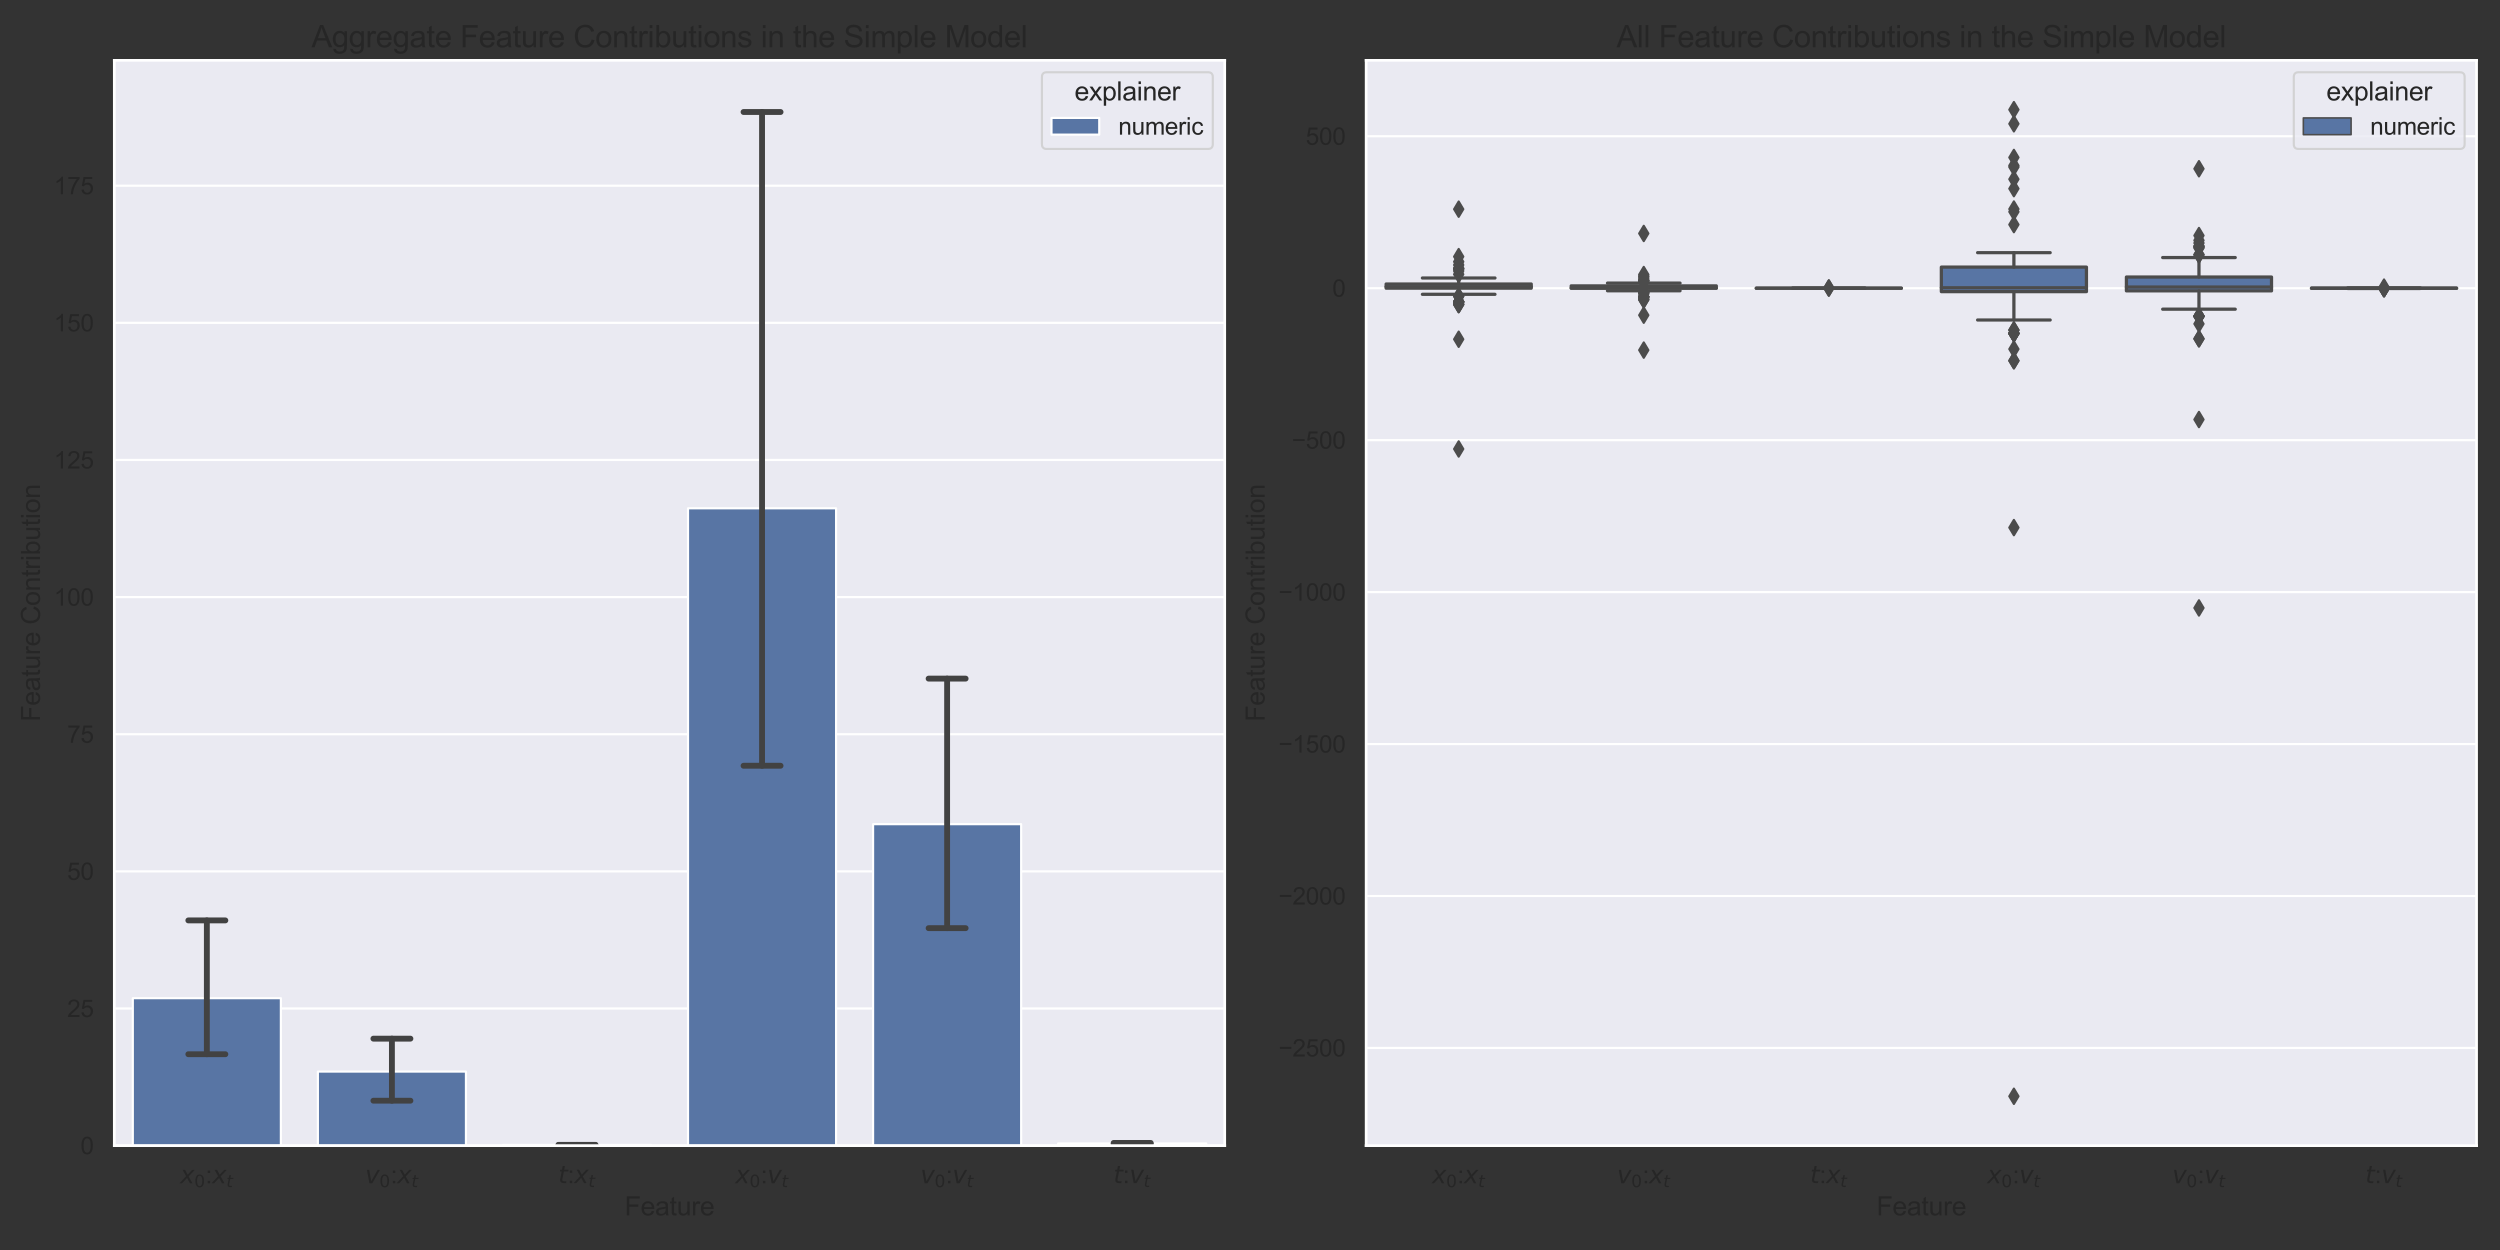 <?xml version="1.0" encoding="utf-8" standalone="no"?>
<!DOCTYPE svg PUBLIC "-//W3C//DTD SVG 1.1//EN"
  "http://www.w3.org/Graphics/SVG/1.1/DTD/svg11.dtd">
<svg height="576pt" version="1.1" viewBox="0 0 1152 576" width="1152pt" xmlns="http://www.w3.org/2000/svg" xmlns:xlink="http://www.w3.org/1999/xlink">
 <rect x="0" y="0" width="1152" height="576" fill="#333333" stroke="none"/>
 <defs>
  <style type="text/css">*{stroke-linecap:butt;stroke-linejoin:round;}</style>
 </defs>
 <g id="figure_1">
  <g id="patch_1">
   <path d="M 0 576 
L 1152 576 
L 1152 0 
L 0 0 
z
" style="fill:none;"/>
  </g>
  <g id="axes_1">
   <g id="patch_2">
    <path d="M 52.675 527.9 
L 564.35 527.9 
L 564.35 27.8 
L 52.675 27.8 
z
" style="fill:#eaeaf2;"/>
   </g>
   <g id="matplotlib.axis_1">
    <g id="xtick_1">
     <g id="text_1">
      <!-- $x_0$:$x_t$ -->
      <g style="fill:#262626;" transform="translate(82.995 545.274)scale(0.11 -0.11)">
       <defs>
        <path d="M 3841 3500 
L 2234 1784 
L 3219 0 
L 2559 0 
L 1819 1388 
L 531 0 
L -166 0 
L 1556 1844 
L 641 3500 
L 1300 3500 
L 1972 2234 
L 3144 3500 
L 3841 3500 
z
" id="DejaVuSans-Oblique-78" transform="scale(0.016)"/>
        <path d="M 2034 4250 
Q 1547 4250 1301 3770 
Q 1056 3291 1056 2328 
Q 1056 1369 1301 889 
Q 1547 409 2034 409 
Q 2525 409 2770 889 
Q 3016 1369 3016 2328 
Q 3016 3291 2770 3770 
Q 2525 4250 2034 4250 
z
M 2034 4750 
Q 2819 4750 3233 4129 
Q 3647 3509 3647 2328 
Q 3647 1150 3233 529 
Q 2819 -91 2034 -91 
Q 1250 -91 836 529 
Q 422 1150 422 2328 
Q 422 3509 836 4129 
Q 1250 4750 2034 4750 
z
" id="DejaVuSans-30" transform="scale(0.016)"/>
        <path d="M 578 2678 
L 578 3319 
L 1219 3319 
L 1219 2678 
L 578 2678 
z
M 578 0 
L 578 641 
L 1219 641 
L 1219 0 
L 578 0 
z
" id="ArialMT-3a" transform="scale(0.016)"/>
        <path d="M 2706 3500 
L 2619 3053 
L 1472 3053 
L 1100 1153 
Q 1081 1047 1072 975 
Q 1063 903 1063 863 
Q 1063 663 1183 572 
Q 1303 481 1569 481 
L 2150 481 
L 2053 0 
L 1503 0 
Q 991 0 739 200 
Q 488 400 488 806 
Q 488 878 497 964 
Q 506 1050 525 1153 
L 897 3053 
L 409 3053 
L 500 3500 
L 978 3500 
L 1172 4494 
L 1747 4494 
L 1556 3500 
L 2706 3500 
z
" id="DejaVuSans-Oblique-74" transform="scale(0.016)"/>
       </defs>
       <use transform="translate(0 0.312)" xlink:href="#DejaVuSans-Oblique-78"/>
       <use transform="translate(59.18 -16.094)scale(0.7)" xlink:href="#DejaVuSans-30"/>
       <use transform="translate(106.45 0.312)" xlink:href="#ArialMT-3a"/>
       <use transform="translate(134.233 0.312)" xlink:href="#DejaVuSans-Oblique-78"/>
       <use transform="translate(193.413 -16.094)scale(0.7)" xlink:href="#DejaVuSans-Oblique-74"/>
      </g>
     </g>
    </g>
    <g id="xtick_2">
     <g id="text_2">
      <!-- $v_0$:$x_t$ -->
      <g style="fill:#262626;" transform="translate(168.274 545.274)scale(0.11 -0.11)">
       <defs>
        <path d="M 459 3500 
L 1069 3500 
L 1581 525 
L 3256 3500 
L 3866 3500 
L 1875 0 
L 1100 0 
L 459 3500 
z
" id="DejaVuSans-Oblique-76" transform="scale(0.016)"/>
       </defs>
       <use transform="translate(0 0.312)" xlink:href="#DejaVuSans-Oblique-76"/>
       <use transform="translate(59.18 -16.094)scale(0.7)" xlink:href="#DejaVuSans-30"/>
       <use transform="translate(106.45 0.312)" xlink:href="#ArialMT-3a"/>
       <use transform="translate(134.233 0.312)" xlink:href="#DejaVuSans-Oblique-78"/>
       <use transform="translate(193.413 -16.094)scale(0.7)" xlink:href="#DejaVuSans-Oblique-74"/>
      </g>
     </g>
    </g>
    <g id="xtick_3">
     <g id="text_3">
      <!-- $t$:$x_t$ -->
      <g style="fill:#262626;" transform="translate(257.238 545.274)scale(0.11 -0.11)">
       <use transform="translate(0 0.781)" xlink:href="#DejaVuSans-Oblique-74"/>
       <use transform="translate(39.209 0.781)" xlink:href="#ArialMT-3a"/>
       <use transform="translate(66.992 0.781)" xlink:href="#DejaVuSans-Oblique-78"/>
       <use transform="translate(126.172 -15.625)scale(0.7)" xlink:href="#DejaVuSans-Oblique-74"/>
      </g>
     </g>
    </g>
    <g id="xtick_4">
     <g id="text_4">
      <!-- $x_0$:$v_t$ -->
      <g style="fill:#262626;" transform="translate(338.832 545.274)scale(0.11 -0.11)">
       <use transform="translate(0 0.312)" xlink:href="#DejaVuSans-Oblique-78"/>
       <use transform="translate(59.18 -16.094)scale(0.7)" xlink:href="#DejaVuSans-30"/>
       <use transform="translate(106.45 0.312)" xlink:href="#ArialMT-3a"/>
       <use transform="translate(134.233 0.312)" xlink:href="#DejaVuSans-Oblique-76"/>
       <use transform="translate(193.413 -16.094)scale(0.7)" xlink:href="#DejaVuSans-Oblique-74"/>
      </g>
     </g>
    </g>
    <g id="xtick_5">
     <g id="text_5">
      <!-- $v_0$:$v_t$ -->
      <g style="fill:#262626;" transform="translate(424.111 545.274)scale(0.11 -0.11)">
       <use transform="translate(0 0.312)" xlink:href="#DejaVuSans-Oblique-76"/>
       <use transform="translate(59.18 -16.094)scale(0.7)" xlink:href="#DejaVuSans-30"/>
       <use transform="translate(106.45 0.312)" xlink:href="#ArialMT-3a"/>
       <use transform="translate(134.233 0.312)" xlink:href="#DejaVuSans-Oblique-76"/>
       <use transform="translate(193.413 -16.094)scale(0.7)" xlink:href="#DejaVuSans-Oblique-74"/>
      </g>
     </g>
    </g>
    <g id="xtick_6">
     <g id="text_6">
      <!-- $t$:$v_t$ -->
      <g style="fill:#262626;" transform="translate(513.075 545.274)scale(0.11 -0.11)">
       <use transform="translate(0 0.781)" xlink:href="#DejaVuSans-Oblique-74"/>
       <use transform="translate(39.209 0.781)" xlink:href="#ArialMT-3a"/>
       <use transform="translate(66.992 0.781)" xlink:href="#DejaVuSans-Oblique-76"/>
       <use transform="translate(126.172 -15.625)scale(0.7)" xlink:href="#DejaVuSans-Oblique-74"/>
      </g>
     </g>
    </g>
    <g id="text_7">
     <!-- Feature -->
     <g style="fill:#262626;" transform="translate(287.837 560.049)scale(0.12 -0.12)">
      <defs>
       <path d="M 525 0 
L 525 4581 
L 3616 4581 
L 3616 4041 
L 1131 4041 
L 1131 2622 
L 3281 2622 
L 3281 2081 
L 1131 2081 
L 1131 0 
L 525 0 
z
" id="ArialMT-46" transform="scale(0.016)"/>
       <path d="M 2694 1069 
L 3275 997 
Q 3138 488 2766 206 
Q 2394 -75 1816 -75 
Q 1088 -75 661 373 
Q 234 822 234 1631 
Q 234 2469 665 2931 
Q 1097 3394 1784 3394 
Q 2450 3394 2872 2941 
Q 3294 2488 3294 1666 
Q 3294 1616 3291 1516 
L 816 1516 
Q 847 969 1125 678 
Q 1403 388 1819 388 
Q 2128 388 2347 550 
Q 2566 713 2694 1069 
z
M 847 1978 
L 2700 1978 
Q 2663 2397 2488 2606 
Q 2219 2931 1791 2931 
Q 1403 2931 1139 2672 
Q 875 2413 847 1978 
z
" id="ArialMT-65" transform="scale(0.016)"/>
       <path d="M 2588 409 
Q 2275 144 1986 34 
Q 1697 -75 1366 -75 
Q 819 -75 525 192 
Q 231 459 231 875 
Q 231 1119 342 1320 
Q 453 1522 633 1644 
Q 813 1766 1038 1828 
Q 1203 1872 1538 1913 
Q 2219 1994 2541 2106 
Q 2544 2222 2544 2253 
Q 2544 2597 2384 2738 
Q 2169 2928 1744 2928 
Q 1347 2928 1158 2789 
Q 969 2650 878 2297 
L 328 2372 
Q 403 2725 575 2942 
Q 747 3159 1072 3276 
Q 1397 3394 1825 3394 
Q 2250 3394 2515 3294 
Q 2781 3194 2906 3042 
Q 3031 2891 3081 2659 
Q 3109 2516 3109 2141 
L 3109 1391 
Q 3109 606 3145 398 
Q 3181 191 3288 0 
L 2700 0 
Q 2613 175 2588 409 
z
M 2541 1666 
Q 2234 1541 1622 1453 
Q 1275 1403 1131 1340 
Q 988 1278 909 1158 
Q 831 1038 831 891 
Q 831 666 1001 516 
Q 1172 366 1500 366 
Q 1825 366 2078 508 
Q 2331 650 2450 897 
Q 2541 1088 2541 1459 
L 2541 1666 
z
" id="ArialMT-61" transform="scale(0.016)"/>
       <path d="M 1650 503 
L 1731 6 
Q 1494 -44 1306 -44 
Q 1000 -44 831 53 
Q 663 150 594 308 
Q 525 466 525 972 
L 525 2881 
L 113 2881 
L 113 3319 
L 525 3319 
L 525 4141 
L 1084 4478 
L 1084 3319 
L 1650 3319 
L 1650 2881 
L 1084 2881 
L 1084 941 
Q 1084 700 1114 631 
Q 1144 563 1211 522 
Q 1278 481 1403 481 
Q 1497 481 1650 503 
z
" id="ArialMT-74" transform="scale(0.016)"/>
       <path d="M 2597 0 
L 2597 488 
Q 2209 -75 1544 -75 
Q 1250 -75 995 37 
Q 741 150 617 320 
Q 494 491 444 738 
Q 409 903 409 1263 
L 409 3319 
L 972 3319 
L 972 1478 
Q 972 1038 1006 884 
Q 1059 663 1231 536 
Q 1403 409 1656 409 
Q 1909 409 2131 539 
Q 2353 669 2445 892 
Q 2538 1116 2538 1541 
L 2538 3319 
L 3100 3319 
L 3100 0 
L 2597 0 
z
" id="ArialMT-75" transform="scale(0.016)"/>
       <path d="M 416 0 
L 416 3319 
L 922 3319 
L 922 2816 
Q 1116 3169 1280 3281 
Q 1444 3394 1641 3394 
Q 1925 3394 2219 3213 
L 2025 2691 
Q 1819 2813 1613 2813 
Q 1428 2813 1281 2702 
Q 1134 2591 1072 2394 
Q 978 2094 978 1738 
L 978 0 
L 416 0 
z
" id="ArialMT-72" transform="scale(0.016)"/>
      </defs>
      <use xlink:href="#ArialMT-46"/>
      <use x="61.084" xlink:href="#ArialMT-65"/>
      <use x="116.699" xlink:href="#ArialMT-61"/>
      <use x="172.314" xlink:href="#ArialMT-74"/>
      <use x="200.098" xlink:href="#ArialMT-75"/>
      <use x="255.713" xlink:href="#ArialMT-72"/>
      <use x="289.014" xlink:href="#ArialMT-65"/>
     </g>
    </g>
   </g>
   <g id="matplotlib.axis_2">
    <g id="ytick_1">
     <g id="line2d_1">
      <path clip-path="url(#p433e139290)" d="M 52.675 527.9 
L 564.35 527.9 
" style="fill:none;stroke:#ffffff;stroke-linecap:round;"/>
     </g>
     <g id="text_8">
      <!-- 0 -->
      <g style="fill:#262626;" transform="translate(37.058 531.837)scale(0.11 -0.11)">
       <defs>
        <path d="M 266 2259 
Q 266 3072 433 3567 
Q 600 4063 929 4331 
Q 1259 4600 1759 4600 
Q 2128 4600 2406 4451 
Q 2684 4303 2865 4023 
Q 3047 3744 3150 3342 
Q 3253 2941 3253 2259 
Q 3253 1453 3087 958 
Q 2922 463 2592 192 
Q 2263 -78 1759 -78 
Q 1097 -78 719 397 
Q 266 969 266 2259 
z
M 844 2259 
Q 844 1131 1108 757 
Q 1372 384 1759 384 
Q 2147 384 2411 759 
Q 2675 1134 2675 2259 
Q 2675 3391 2411 3762 
Q 2147 4134 1753 4134 
Q 1366 4134 1134 3806 
Q 844 3388 844 2259 
z
" id="ArialMT-30" transform="scale(0.016)"/>
       </defs>
       <use xlink:href="#ArialMT-30"/>
      </g>
     </g>
    </g>
    <g id="ytick_2">
     <g id="line2d_2">
      <path clip-path="url(#p433e139290)" d="M 52.675 464.711 
L 564.35 464.711 
" style="fill:none;stroke:#ffffff;stroke-linecap:round;"/>
     </g>
     <g id="text_9">
      <!-- 25 -->
      <g style="fill:#262626;" transform="translate(30.941 468.648)scale(0.11 -0.11)">
       <defs>
        <path d="M 3222 541 
L 3222 0 
L 194 0 
Q 188 203 259 391 
Q 375 700 629 1000 
Q 884 1300 1366 1694 
Q 2113 2306 2375 2664 
Q 2638 3022 2638 3341 
Q 2638 3675 2398 3904 
Q 2159 4134 1775 4134 
Q 1369 4134 1125 3890 
Q 881 3647 878 3216 
L 300 3275 
Q 359 3922 746 4261 
Q 1134 4600 1788 4600 
Q 2447 4600 2831 4234 
Q 3216 3869 3216 3328 
Q 3216 3053 3103 2787 
Q 2991 2522 2730 2228 
Q 2469 1934 1863 1422 
Q 1356 997 1212 845 
Q 1069 694 975 541 
L 3222 541 
z
" id="ArialMT-32" transform="scale(0.016)"/>
        <path d="M 266 1200 
L 856 1250 
Q 922 819 1161 601 
Q 1400 384 1738 384 
Q 2144 384 2425 690 
Q 2706 997 2706 1503 
Q 2706 1984 2436 2262 
Q 2166 2541 1728 2541 
Q 1456 2541 1237 2417 
Q 1019 2294 894 2097 
L 366 2166 
L 809 4519 
L 3088 4519 
L 3088 3981 
L 1259 3981 
L 1013 2750 
Q 1425 3038 1878 3038 
Q 2478 3038 2890 2622 
Q 3303 2206 3303 1553 
Q 3303 931 2941 478 
Q 2500 -78 1738 -78 
Q 1113 -78 717 272 
Q 322 622 266 1200 
z
" id="ArialMT-35" transform="scale(0.016)"/>
       </defs>
       <use xlink:href="#ArialMT-32"/>
       <use x="55.615" xlink:href="#ArialMT-35"/>
      </g>
     </g>
    </g>
    <g id="ytick_3">
     <g id="line2d_3">
      <path clip-path="url(#p433e139290)" d="M 52.675 401.523 
L 564.35 401.523 
" style="fill:none;stroke:#ffffff;stroke-linecap:round;"/>
     </g>
     <g id="text_10">
      <!-- 50 -->
      <g style="fill:#262626;" transform="translate(30.941 405.46)scale(0.11 -0.11)">
       <use xlink:href="#ArialMT-35"/>
       <use x="55.615" xlink:href="#ArialMT-30"/>
      </g>
     </g>
    </g>
    <g id="ytick_4">
     <g id="line2d_4">
      <path clip-path="url(#p433e139290)" d="M 52.675 338.334 
L 564.35 338.334 
" style="fill:none;stroke:#ffffff;stroke-linecap:round;"/>
     </g>
     <g id="text_11">
      <!-- 75 -->
      <g style="fill:#262626;" transform="translate(30.941 342.271)scale(0.11 -0.11)">
       <defs>
        <path d="M 303 3981 
L 303 4522 
L 3269 4522 
L 3269 4084 
Q 2831 3619 2401 2847 
Q 1972 2075 1738 1259 
Q 1569 684 1522 0 
L 944 0 
Q 953 541 1156 1306 
Q 1359 2072 1739 2783 
Q 2119 3494 2547 3981 
L 303 3981 
z
" id="ArialMT-37" transform="scale(0.016)"/>
       </defs>
       <use xlink:href="#ArialMT-37"/>
       <use x="55.615" xlink:href="#ArialMT-35"/>
      </g>
     </g>
    </g>
    <g id="ytick_5">
     <g id="line2d_5">
      <path clip-path="url(#p433e139290)" d="M 52.675 275.146 
L 564.35 275.146 
" style="fill:none;stroke:#ffffff;stroke-linecap:round;"/>
     </g>
     <g id="text_12">
      <!-- 100 -->
      <g style="fill:#262626;" transform="translate(24.824 279.083)scale(0.11 -0.11)">
       <defs>
        <path d="M 2384 0 
L 1822 0 
L 1822 3584 
Q 1619 3391 1289 3197 
Q 959 3003 697 2906 
L 697 3450 
Q 1169 3672 1522 3987 
Q 1875 4303 2022 4600 
L 2384 4600 
L 2384 0 
z
" id="ArialMT-31" transform="scale(0.016)"/>
       </defs>
       <use xlink:href="#ArialMT-31"/>
       <use x="55.615" xlink:href="#ArialMT-30"/>
       <use x="111.23" xlink:href="#ArialMT-30"/>
      </g>
     </g>
    </g>
    <g id="ytick_6">
     <g id="line2d_6">
      <path clip-path="url(#p433e139290)" d="M 52.675 211.957 
L 564.35 211.957 
" style="fill:none;stroke:#ffffff;stroke-linecap:round;"/>
     </g>
     <g id="text_13">
      <!-- 125 -->
      <g style="fill:#262626;" transform="translate(24.824 215.894)scale(0.11 -0.11)">
       <use xlink:href="#ArialMT-31"/>
       <use x="55.615" xlink:href="#ArialMT-32"/>
       <use x="111.23" xlink:href="#ArialMT-35"/>
      </g>
     </g>
    </g>
    <g id="ytick_7">
     <g id="line2d_7">
      <path clip-path="url(#p433e139290)" d="M 52.675 148.769 
L 564.35 148.769 
" style="fill:none;stroke:#ffffff;stroke-linecap:round;"/>
     </g>
     <g id="text_14">
      <!-- 150 -->
      <g style="fill:#262626;" transform="translate(24.824 152.706)scale(0.11 -0.11)">
       <use xlink:href="#ArialMT-31"/>
       <use x="55.615" xlink:href="#ArialMT-35"/>
       <use x="111.23" xlink:href="#ArialMT-30"/>
      </g>
     </g>
    </g>
    <g id="ytick_8">
     <g id="line2d_8">
      <path clip-path="url(#p433e139290)" d="M 52.675 85.58 
L 564.35 85.58 
" style="fill:none;stroke:#ffffff;stroke-linecap:round;"/>
     </g>
     <g id="text_15">
      <!-- 175 -->
      <g style="fill:#262626;" transform="translate(24.824 89.517)scale(0.11 -0.11)">
       <use xlink:href="#ArialMT-31"/>
       <use x="55.615" xlink:href="#ArialMT-37"/>
       <use x="111.23" xlink:href="#ArialMT-35"/>
      </g>
     </g>
    </g>
    <g id="text_16">
     <!-- Feature Contribution -->
     <g style="fill:#262626;" transform="translate(18.439 332.543)rotate(-90)scale(0.12 -0.12)">
      <defs>
       <path id="ArialMT-20" transform="scale(0.016)"/>
       <path d="M 3763 1606 
L 4369 1453 
Q 4178 706 3683 314 
Q 3188 -78 2472 -78 
Q 1731 -78 1267 223 
Q 803 525 561 1097 
Q 319 1669 319 2325 
Q 319 3041 592 3573 
Q 866 4106 1370 4382 
Q 1875 4659 2481 4659 
Q 3169 4659 3637 4309 
Q 4106 3959 4291 3325 
L 3694 3184 
Q 3534 3684 3231 3912 
Q 2928 4141 2469 4141 
Q 1941 4141 1586 3887 
Q 1231 3634 1087 3207 
Q 944 2781 944 2328 
Q 944 1744 1114 1308 
Q 1284 872 1643 656 
Q 2003 441 2422 441 
Q 2931 441 3284 734 
Q 3638 1028 3763 1606 
z
" id="ArialMT-43" transform="scale(0.016)"/>
       <path d="M 213 1659 
Q 213 2581 725 3025 
Q 1153 3394 1769 3394 
Q 2453 3394 2887 2945 
Q 3322 2497 3322 1706 
Q 3322 1066 3130 698 
Q 2938 331 2570 128 
Q 2203 -75 1769 -75 
Q 1072 -75 642 372 
Q 213 819 213 1659 
z
M 791 1659 
Q 791 1022 1069 705 
Q 1347 388 1769 388 
Q 2188 388 2466 706 
Q 2744 1025 2744 1678 
Q 2744 2294 2464 2611 
Q 2184 2928 1769 2928 
Q 1347 2928 1069 2612 
Q 791 2297 791 1659 
z
" id="ArialMT-6f" transform="scale(0.016)"/>
       <path d="M 422 0 
L 422 3319 
L 928 3319 
L 928 2847 
Q 1294 3394 1984 3394 
Q 2284 3394 2536 3286 
Q 2788 3178 2913 3003 
Q 3038 2828 3088 2588 
Q 3119 2431 3119 2041 
L 3119 0 
L 2556 0 
L 2556 2019 
Q 2556 2363 2490 2533 
Q 2425 2703 2258 2804 
Q 2091 2906 1866 2906 
Q 1506 2906 1245 2678 
Q 984 2450 984 1813 
L 984 0 
L 422 0 
z
" id="ArialMT-6e" transform="scale(0.016)"/>
       <path d="M 425 3934 
L 425 4581 
L 988 4581 
L 988 3934 
L 425 3934 
z
M 425 0 
L 425 3319 
L 988 3319 
L 988 0 
L 425 0 
z
" id="ArialMT-69" transform="scale(0.016)"/>
       <path d="M 941 0 
L 419 0 
L 419 4581 
L 981 4581 
L 981 2947 
Q 1338 3394 1891 3394 
Q 2197 3394 2470 3270 
Q 2744 3147 2920 2923 
Q 3097 2700 3197 2384 
Q 3297 2069 3297 1709 
Q 3297 856 2875 390 
Q 2453 -75 1863 -75 
Q 1275 -75 941 416 
L 941 0 
z
M 934 1684 
Q 934 1088 1097 822 
Q 1363 388 1816 388 
Q 2184 388 2453 708 
Q 2722 1028 2722 1663 
Q 2722 2313 2464 2622 
Q 2206 2931 1841 2931 
Q 1472 2931 1203 2611 
Q 934 2291 934 1684 
z
" id="ArialMT-62" transform="scale(0.016)"/>
      </defs>
      <use xlink:href="#ArialMT-46"/>
      <use x="61.084" xlink:href="#ArialMT-65"/>
      <use x="116.699" xlink:href="#ArialMT-61"/>
      <use x="172.314" xlink:href="#ArialMT-74"/>
      <use x="200.098" xlink:href="#ArialMT-75"/>
      <use x="255.713" xlink:href="#ArialMT-72"/>
      <use x="289.014" xlink:href="#ArialMT-65"/>
      <use x="344.629" xlink:href="#ArialMT-20"/>
      <use x="372.412" xlink:href="#ArialMT-43"/>
      <use x="444.629" xlink:href="#ArialMT-6f"/>
      <use x="500.244" xlink:href="#ArialMT-6e"/>
      <use x="555.859" xlink:href="#ArialMT-74"/>
      <use x="583.643" xlink:href="#ArialMT-72"/>
      <use x="616.943" xlink:href="#ArialMT-69"/>
      <use x="639.16" xlink:href="#ArialMT-62"/>
      <use x="694.775" xlink:href="#ArialMT-75"/>
      <use x="750.391" xlink:href="#ArialMT-74"/>
      <use x="778.174" xlink:href="#ArialMT-69"/>
      <use x="800.391" xlink:href="#ArialMT-6f"/>
      <use x="856.006" xlink:href="#ArialMT-6e"/>
     </g>
    </g>
   </g>
   <g id="patch_3">
    <path clip-path="url(#p433e139290)" d="M 61.203 527.9 
L 129.426 527.9 
L 129.426 459.966 
L 61.203 459.966 
z
" style="fill:#5875a4;stroke:#ffffff;stroke-linejoin:miter;"/>
   </g>
   <g id="patch_4">
    <path clip-path="url(#p433e139290)" d="M 146.482 527.9 
L 214.705 527.9 
L 214.705 493.799 
L 146.482 493.799 
z
" style="fill:#5875a4;stroke:#ffffff;stroke-linejoin:miter;"/>
   </g>
   <g id="patch_5">
    <path clip-path="url(#p433e139290)" d="M 231.761 527.9 
L 299.985 527.9 
L 299.985 527.606 
L 231.761 527.606 
z
" style="fill:#5875a4;stroke:#ffffff;stroke-linejoin:miter;"/>
   </g>
   <g id="patch_6">
    <path clip-path="url(#p433e139290)" d="M 317.04 527.9 
L 385.264 527.9 
L 385.264 234.233 
L 317.04 234.233 
z
" style="fill:#5875a4;stroke:#ffffff;stroke-linejoin:miter;"/>
   </g>
   <g id="patch_7">
    <path clip-path="url(#p433e139290)" d="M 402.32 527.9 
L 470.543 527.9 
L 470.543 379.781 
L 402.32 379.781 
z
" style="fill:#5875a4;stroke:#ffffff;stroke-linejoin:miter;"/>
   </g>
   <g id="patch_8">
    <path clip-path="url(#p433e139290)" d="M 487.599 527.9 
L 555.822 527.9 
L 555.822 526.904 
L 487.599 526.904 
z
" style="fill:#5875a4;stroke:#ffffff;stroke-linejoin:miter;"/>
   </g>
   <g id="line2d_9">
    <path clip-path="url(#p433e139290)" d="M 95.315 485.792 
L 95.315 424.127 
" style="fill:none;stroke:#424242;stroke-linecap:round;stroke-width:2.7;"/>
   </g>
   <g id="line2d_10">
    <path clip-path="url(#p433e139290)" d="M 86.787 485.792 
L 103.843 485.792 
" style="fill:none;stroke:#424242;stroke-linecap:round;stroke-width:2.7;"/>
   </g>
   <g id="line2d_11">
    <path clip-path="url(#p433e139290)" d="M 86.787 424.127 
L 103.843 424.127 
" style="fill:none;stroke:#424242;stroke-linecap:round;stroke-width:2.7;"/>
   </g>
   <g id="line2d_12">
    <path clip-path="url(#p433e139290)" d="M 180.594 507.203 
L 180.594 478.608 
" style="fill:none;stroke:#424242;stroke-linecap:round;stroke-width:2.7;"/>
   </g>
   <g id="line2d_13">
    <path clip-path="url(#p433e139290)" d="M 172.066 507.203 
L 189.122 507.203 
" style="fill:none;stroke:#424242;stroke-linecap:round;stroke-width:2.7;"/>
   </g>
   <g id="line2d_14">
    <path clip-path="url(#p433e139290)" d="M 172.066 478.608 
L 189.122 478.608 
" style="fill:none;stroke:#424242;stroke-linecap:round;stroke-width:2.7;"/>
   </g>
   <g id="line2d_15">
    <path clip-path="url(#p433e139290)" d="M 265.873 527.657 
L 265.873 527.549 
" style="fill:none;stroke:#424242;stroke-linecap:round;stroke-width:2.7;"/>
   </g>
   <g id="line2d_16">
    <path clip-path="url(#p433e139290)" d="M 257.345 527.657 
L 274.401 527.657 
" style="fill:none;stroke:#424242;stroke-linecap:round;stroke-width:2.7;"/>
   </g>
   <g id="line2d_17">
    <path clip-path="url(#p433e139290)" d="M 257.345 527.549 
L 274.401 527.549 
" style="fill:none;stroke:#424242;stroke-linecap:round;stroke-width:2.7;"/>
   </g>
   <g id="line2d_18">
    <path clip-path="url(#p433e139290)" d="M 351.152 352.861 
L 351.152 51.614 
" style="fill:none;stroke:#424242;stroke-linecap:round;stroke-width:2.7;"/>
   </g>
   <g id="line2d_19">
    <path clip-path="url(#p433e139290)" d="M 342.624 352.861 
L 359.68 352.861 
" style="fill:none;stroke:#424242;stroke-linecap:round;stroke-width:2.7;"/>
   </g>
   <g id="line2d_20">
    <path clip-path="url(#p433e139290)" d="M 342.624 51.614 
L 359.68 51.614 
" style="fill:none;stroke:#424242;stroke-linecap:round;stroke-width:2.7;"/>
   </g>
   <g id="line2d_21">
    <path clip-path="url(#p433e139290)" d="M 436.431 427.697 
L 436.431 312.705 
" style="fill:none;stroke:#424242;stroke-linecap:round;stroke-width:2.7;"/>
   </g>
   <g id="line2d_22">
    <path clip-path="url(#p433e139290)" d="M 427.903 427.697 
L 444.959 427.697 
" style="fill:none;stroke:#424242;stroke-linecap:round;stroke-width:2.7;"/>
   </g>
   <g id="line2d_23">
    <path clip-path="url(#p433e139290)" d="M 427.903 312.705 
L 444.959 312.705 
" style="fill:none;stroke:#424242;stroke-linecap:round;stroke-width:2.7;"/>
   </g>
   <g id="line2d_24">
    <path clip-path="url(#p433e139290)" d="M 521.71 527.137 
L 521.71 526.66 
" style="fill:none;stroke:#424242;stroke-linecap:round;stroke-width:2.7;"/>
   </g>
   <g id="line2d_25">
    <path clip-path="url(#p433e139290)" d="M 513.183 527.137 
L 530.238 527.137 
" style="fill:none;stroke:#424242;stroke-linecap:round;stroke-width:2.7;"/>
   </g>
   <g id="line2d_26">
    <path clip-path="url(#p433e139290)" d="M 513.183 526.66 
L 530.238 526.66 
" style="fill:none;stroke:#424242;stroke-linecap:round;stroke-width:2.7;"/>
   </g>
   <g id="patch_9">
    <path d="M 52.675 527.9 
L 52.675 27.8 
" style="fill:none;stroke:#ffffff;stroke-linecap:square;stroke-linejoin:miter;stroke-width:1.25;"/>
   </g>
   <g id="patch_10">
    <path d="M 564.35 527.9 
L 564.35 27.8 
" style="fill:none;stroke:#ffffff;stroke-linecap:square;stroke-linejoin:miter;stroke-width:1.25;"/>
   </g>
   <g id="patch_11">
    <path d="M 52.675 527.9 
L 564.35 527.9 
" style="fill:none;stroke:#ffffff;stroke-linecap:square;stroke-linejoin:miter;stroke-width:1.25;"/>
   </g>
   <g id="patch_12">
    <path d="M 52.675 27.8 
L 564.35 27.8 
" style="fill:none;stroke:#ffffff;stroke-linecap:square;stroke-linejoin:miter;stroke-width:1.25;"/>
   </g>
   <g id="text_17">
    <!-- Aggregate Feature Contributions in the Simple Model -->
    <g style="fill:#262626;" transform="translate(143.542 21.8)scale(0.14 -0.14)">
     <defs>
      <path d="M -9 0 
L 1750 4581 
L 2403 4581 
L 4278 0 
L 3588 0 
L 3053 1388 
L 1138 1388 
L 634 0 
L -9 0 
z
M 1313 1881 
L 2866 1881 
L 2388 3150 
Q 2169 3728 2063 4100 
Q 1975 3659 1816 3225 
L 1313 1881 
z
" id="ArialMT-41" transform="scale(0.016)"/>
      <path d="M 319 -275 
L 866 -356 
Q 900 -609 1056 -725 
Q 1266 -881 1628 -881 
Q 2019 -881 2231 -725 
Q 2444 -569 2519 -288 
Q 2563 -116 2559 434 
Q 2191 0 1641 0 
Q 956 0 581 494 
Q 206 988 206 1678 
Q 206 2153 378 2554 
Q 550 2956 876 3175 
Q 1203 3394 1644 3394 
Q 2231 3394 2613 2919 
L 2613 3319 
L 3131 3319 
L 3131 450 
Q 3131 -325 2973 -648 
Q 2816 -972 2473 -1159 
Q 2131 -1347 1631 -1347 
Q 1038 -1347 672 -1080 
Q 306 -813 319 -275 
z
M 784 1719 
Q 784 1066 1043 766 
Q 1303 466 1694 466 
Q 2081 466 2343 764 
Q 2606 1063 2606 1700 
Q 2606 2309 2336 2618 
Q 2066 2928 1684 2928 
Q 1309 2928 1046 2623 
Q 784 2319 784 1719 
z
" id="ArialMT-67" transform="scale(0.016)"/>
      <path d="M 197 991 
L 753 1078 
Q 800 744 1014 566 
Q 1228 388 1613 388 
Q 2000 388 2187 545 
Q 2375 703 2375 916 
Q 2375 1106 2209 1216 
Q 2094 1291 1634 1406 
Q 1016 1563 777 1677 
Q 538 1791 414 1992 
Q 291 2194 291 2438 
Q 291 2659 392 2848 
Q 494 3038 669 3163 
Q 800 3259 1026 3326 
Q 1253 3394 1513 3394 
Q 1903 3394 2198 3281 
Q 2494 3169 2634 2976 
Q 2775 2784 2828 2463 
L 2278 2388 
Q 2241 2644 2061 2787 
Q 1881 2931 1553 2931 
Q 1166 2931 1000 2803 
Q 834 2675 834 2503 
Q 834 2394 903 2306 
Q 972 2216 1119 2156 
Q 1203 2125 1616 2013 
Q 2213 1853 2448 1751 
Q 2684 1650 2818 1456 
Q 2953 1263 2953 975 
Q 2953 694 2789 445 
Q 2625 197 2315 61 
Q 2006 -75 1616 -75 
Q 969 -75 630 194 
Q 291 463 197 991 
z
" id="ArialMT-73" transform="scale(0.016)"/>
      <path d="M 422 0 
L 422 4581 
L 984 4581 
L 984 2938 
Q 1378 3394 1978 3394 
Q 2347 3394 2619 3248 
Q 2891 3103 3008 2847 
Q 3125 2591 3125 2103 
L 3125 0 
L 2563 0 
L 2563 2103 
Q 2563 2525 2380 2717 
Q 2197 2909 1863 2909 
Q 1613 2909 1392 2779 
Q 1172 2650 1078 2428 
Q 984 2206 984 1816 
L 984 0 
L 422 0 
z
" id="ArialMT-68" transform="scale(0.016)"/>
      <path d="M 288 1472 
L 859 1522 
Q 900 1178 1048 958 
Q 1197 738 1509 602 
Q 1822 466 2213 466 
Q 2559 466 2825 569 
Q 3091 672 3220 851 
Q 3350 1031 3350 1244 
Q 3350 1459 3225 1620 
Q 3100 1781 2813 1891 
Q 2628 1963 1997 2114 
Q 1366 2266 1113 2400 
Q 784 2572 623 2826 
Q 463 3081 463 3397 
Q 463 3744 659 4045 
Q 856 4347 1234 4503 
Q 1613 4659 2075 4659 
Q 2584 4659 2973 4495 
Q 3363 4331 3572 4012 
Q 3781 3694 3797 3291 
L 3216 3247 
Q 3169 3681 2898 3903 
Q 2628 4125 2100 4125 
Q 1550 4125 1298 3923 
Q 1047 3722 1047 3438 
Q 1047 3191 1225 3031 
Q 1400 2872 2139 2705 
Q 2878 2538 3153 2413 
Q 3553 2228 3743 1945 
Q 3934 1663 3934 1294 
Q 3934 928 3725 604 
Q 3516 281 3123 101 
Q 2731 -78 2241 -78 
Q 1619 -78 1198 103 
Q 778 284 539 648 
Q 300 1013 288 1472 
z
" id="ArialMT-53" transform="scale(0.016)"/>
      <path d="M 422 0 
L 422 3319 
L 925 3319 
L 925 2853 
Q 1081 3097 1340 3245 
Q 1600 3394 1931 3394 
Q 2300 3394 2536 3241 
Q 2772 3088 2869 2813 
Q 3263 3394 3894 3394 
Q 4388 3394 4653 3120 
Q 4919 2847 4919 2278 
L 4919 0 
L 4359 0 
L 4359 2091 
Q 4359 2428 4304 2576 
Q 4250 2725 4106 2815 
Q 3963 2906 3769 2906 
Q 3419 2906 3187 2673 
Q 2956 2441 2956 1928 
L 2956 0 
L 2394 0 
L 2394 2156 
Q 2394 2531 2256 2718 
Q 2119 2906 1806 2906 
Q 1569 2906 1367 2781 
Q 1166 2656 1075 2415 
Q 984 2175 984 1722 
L 984 0 
L 422 0 
z
" id="ArialMT-6d" transform="scale(0.016)"/>
      <path d="M 422 -1272 
L 422 3319 
L 934 3319 
L 934 2888 
Q 1116 3141 1344 3267 
Q 1572 3394 1897 3394 
Q 2322 3394 2647 3175 
Q 2972 2956 3137 2557 
Q 3303 2159 3303 1684 
Q 3303 1175 3120 767 
Q 2938 359 2589 142 
Q 2241 -75 1856 -75 
Q 1575 -75 1351 44 
Q 1128 163 984 344 
L 984 -1272 
L 422 -1272 
z
M 931 1641 
Q 931 1000 1190 694 
Q 1450 388 1819 388 
Q 2194 388 2461 705 
Q 2728 1022 2728 1688 
Q 2728 2322 2467 2637 
Q 2206 2953 1844 2953 
Q 1484 2953 1207 2617 
Q 931 2281 931 1641 
z
" id="ArialMT-70" transform="scale(0.016)"/>
      <path d="M 409 0 
L 409 4581 
L 972 4581 
L 972 0 
L 409 0 
z
" id="ArialMT-6c" transform="scale(0.016)"/>
      <path d="M 475 0 
L 475 4581 
L 1388 4581 
L 2472 1338 
Q 2622 884 2691 659 
Q 2769 909 2934 1394 
L 4031 4581 
L 4847 4581 
L 4847 0 
L 4263 0 
L 4263 3834 
L 2931 0 
L 2384 0 
L 1059 3900 
L 1059 0 
L 475 0 
z
" id="ArialMT-4d" transform="scale(0.016)"/>
      <path d="M 2575 0 
L 2575 419 
Q 2259 -75 1647 -75 
Q 1250 -75 917 144 
Q 584 363 401 755 
Q 219 1147 219 1656 
Q 219 2153 384 2558 
Q 550 2963 881 3178 
Q 1213 3394 1622 3394 
Q 1922 3394 2156 3267 
Q 2391 3141 2538 2938 
L 2538 4581 
L 3097 4581 
L 3097 0 
L 2575 0 
z
M 797 1656 
Q 797 1019 1065 703 
Q 1334 388 1700 388 
Q 2069 388 2326 689 
Q 2584 991 2584 1609 
Q 2584 2291 2321 2609 
Q 2059 2928 1675 2928 
Q 1300 2928 1048 2622 
Q 797 2316 797 1656 
z
" id="ArialMT-64" transform="scale(0.016)"/>
     </defs>
     <use xlink:href="#ArialMT-41"/>
     <use x="66.699" xlink:href="#ArialMT-67"/>
     <use x="122.314" xlink:href="#ArialMT-67"/>
     <use x="177.93" xlink:href="#ArialMT-72"/>
     <use x="211.23" xlink:href="#ArialMT-65"/>
     <use x="266.846" xlink:href="#ArialMT-67"/>
     <use x="322.461" xlink:href="#ArialMT-61"/>
     <use x="378.076" xlink:href="#ArialMT-74"/>
     <use x="405.859" xlink:href="#ArialMT-65"/>
     <use x="461.475" xlink:href="#ArialMT-20"/>
     <use x="489.258" xlink:href="#ArialMT-46"/>
     <use x="550.342" xlink:href="#ArialMT-65"/>
     <use x="605.957" xlink:href="#ArialMT-61"/>
     <use x="661.572" xlink:href="#ArialMT-74"/>
     <use x="689.355" xlink:href="#ArialMT-75"/>
     <use x="744.971" xlink:href="#ArialMT-72"/>
     <use x="778.271" xlink:href="#ArialMT-65"/>
     <use x="833.887" xlink:href="#ArialMT-20"/>
     <use x="861.67" xlink:href="#ArialMT-43"/>
     <use x="933.887" xlink:href="#ArialMT-6f"/>
     <use x="989.502" xlink:href="#ArialMT-6e"/>
     <use x="1045.117" xlink:href="#ArialMT-74"/>
     <use x="1072.9" xlink:href="#ArialMT-72"/>
     <use x="1106.201" xlink:href="#ArialMT-69"/>
     <use x="1128.418" xlink:href="#ArialMT-62"/>
     <use x="1184.033" xlink:href="#ArialMT-75"/>
     <use x="1239.648" xlink:href="#ArialMT-74"/>
     <use x="1267.432" xlink:href="#ArialMT-69"/>
     <use x="1289.648" xlink:href="#ArialMT-6f"/>
     <use x="1345.264" xlink:href="#ArialMT-6e"/>
     <use x="1400.879" xlink:href="#ArialMT-73"/>
     <use x="1450.879" xlink:href="#ArialMT-20"/>
     <use x="1478.662" xlink:href="#ArialMT-69"/>
     <use x="1500.879" xlink:href="#ArialMT-6e"/>
     <use x="1556.494" xlink:href="#ArialMT-20"/>
     <use x="1584.277" xlink:href="#ArialMT-74"/>
     <use x="1612.061" xlink:href="#ArialMT-68"/>
     <use x="1667.676" xlink:href="#ArialMT-65"/>
     <use x="1723.291" xlink:href="#ArialMT-20"/>
     <use x="1751.074" xlink:href="#ArialMT-53"/>
     <use x="1817.773" xlink:href="#ArialMT-69"/>
     <use x="1839.99" xlink:href="#ArialMT-6d"/>
     <use x="1923.291" xlink:href="#ArialMT-70"/>
     <use x="1978.906" xlink:href="#ArialMT-6c"/>
     <use x="2001.123" xlink:href="#ArialMT-65"/>
     <use x="2056.738" xlink:href="#ArialMT-20"/>
     <use x="2084.521" xlink:href="#ArialMT-4d"/>
     <use x="2167.822" xlink:href="#ArialMT-6f"/>
     <use x="2223.438" xlink:href="#ArialMT-64"/>
     <use x="2279.053" xlink:href="#ArialMT-65"/>
     <use x="2334.668" xlink:href="#ArialMT-6c"/>
    </g>
   </g>
   <g id="legend_1">
    <g id="patch_13">
     <path d="M 482.33 68.634 
L 556.65 68.634 
Q 558.85 68.634 558.85 66.434 
L 558.85 35.5 
Q 558.85 33.3 556.65 33.3 
L 482.33 33.3 
Q 480.13 33.3 480.13 35.5 
L 480.13 66.434 
Q 480.13 68.634 482.33 68.634 
z
" style="fill:#eaeaf2;opacity:0.8;stroke:#cccccc;stroke-linejoin:miter;"/>
    </g>
    <g id="text_18">
     <!-- explainer -->
     <g style="fill:#262626;" transform="translate(495.143 46.289)scale(0.12 -0.12)">
      <defs>
       <path d="M 47 0 
L 1259 1725 
L 138 3319 
L 841 3319 
L 1350 2541 
Q 1494 2319 1581 2169 
Q 1719 2375 1834 2534 
L 2394 3319 
L 3066 3319 
L 1919 1756 
L 3153 0 
L 2463 0 
L 1781 1031 
L 1600 1309 
L 728 0 
L 47 0 
z
" id="ArialMT-78" transform="scale(0.016)"/>
      </defs>
      <use xlink:href="#ArialMT-65"/>
      <use x="55.615" xlink:href="#ArialMT-78"/>
      <use x="105.615" xlink:href="#ArialMT-70"/>
      <use x="161.23" xlink:href="#ArialMT-6c"/>
      <use x="183.447" xlink:href="#ArialMT-61"/>
      <use x="239.062" xlink:href="#ArialMT-69"/>
      <use x="261.279" xlink:href="#ArialMT-6e"/>
      <use x="316.895" xlink:href="#ArialMT-65"/>
      <use x="372.51" xlink:href="#ArialMT-72"/>
     </g>
    </g>
    <g id="patch_14">
     <path d="M 484.53 62.048 
L 506.53 62.048 
L 506.53 54.348 
L 484.53 54.348 
z
" style="fill:#5875a4;stroke:#ffffff;stroke-linejoin:miter;"/>
    </g>
    <g id="text_19">
     <!-- numeric -->
     <g style="fill:#262626;" transform="translate(515.33 62.048)scale(0.11 -0.11)">
      <defs>
       <path d="M 2588 1216 
L 3141 1144 
Q 3050 572 2676 248 
Q 2303 -75 1759 -75 
Q 1078 -75 664 370 
Q 250 816 250 1647 
Q 250 2184 428 2587 
Q 606 2991 970 3192 
Q 1334 3394 1763 3394 
Q 2303 3394 2647 3120 
Q 2991 2847 3088 2344 
L 2541 2259 
Q 2463 2594 2264 2762 
Q 2066 2931 1784 2931 
Q 1359 2931 1093 2626 
Q 828 2322 828 1663 
Q 828 994 1084 691 
Q 1341 388 1753 388 
Q 2084 388 2306 591 
Q 2528 794 2588 1216 
z
" id="ArialMT-63" transform="scale(0.016)"/>
      </defs>
      <use xlink:href="#ArialMT-6e"/>
      <use x="55.615" xlink:href="#ArialMT-75"/>
      <use x="111.23" xlink:href="#ArialMT-6d"/>
      <use x="194.531" xlink:href="#ArialMT-65"/>
      <use x="250.146" xlink:href="#ArialMT-72"/>
      <use x="283.447" xlink:href="#ArialMT-69"/>
      <use x="305.664" xlink:href="#ArialMT-63"/>
     </g>
    </g>
   </g>
  </g>
  <g id="axes_2">
   <g id="patch_15">
    <path d="M 629.525 527.9 
L 1141.2 527.9 
L 1141.2 27.8 
L 629.525 27.8 
z
" style="fill:#eaeaf2;"/>
   </g>
   <g id="matplotlib.axis_3">
    <g id="xtick_7">
     <g id="text_20">
      <!-- $x_0$:$x_t$ -->
      <g style="fill:#262626;" transform="translate(659.845 545.274)scale(0.11 -0.11)">
       <use transform="translate(0 0.312)" xlink:href="#DejaVuSans-Oblique-78"/>
       <use transform="translate(59.18 -16.094)scale(0.7)" xlink:href="#DejaVuSans-30"/>
       <use transform="translate(106.45 0.312)" xlink:href="#ArialMT-3a"/>
       <use transform="translate(134.233 0.312)" xlink:href="#DejaVuSans-Oblique-78"/>
       <use transform="translate(193.413 -16.094)scale(0.7)" xlink:href="#DejaVuSans-Oblique-74"/>
      </g>
     </g>
    </g>
    <g id="xtick_8">
     <g id="text_21">
      <!-- $v_0$:$x_t$ -->
      <g style="fill:#262626;" transform="translate(745.124 545.274)scale(0.11 -0.11)">
       <use transform="translate(0 0.312)" xlink:href="#DejaVuSans-Oblique-76"/>
       <use transform="translate(59.18 -16.094)scale(0.7)" xlink:href="#DejaVuSans-30"/>
       <use transform="translate(106.45 0.312)" xlink:href="#ArialMT-3a"/>
       <use transform="translate(134.233 0.312)" xlink:href="#DejaVuSans-Oblique-78"/>
       <use transform="translate(193.413 -16.094)scale(0.7)" xlink:href="#DejaVuSans-Oblique-74"/>
      </g>
     </g>
    </g>
    <g id="xtick_9">
     <g id="text_22">
      <!-- $t$:$x_t$ -->
      <g style="fill:#262626;" transform="translate(834.088 545.274)scale(0.11 -0.11)">
       <use transform="translate(0 0.781)" xlink:href="#DejaVuSans-Oblique-74"/>
       <use transform="translate(39.209 0.781)" xlink:href="#ArialMT-3a"/>
       <use transform="translate(66.992 0.781)" xlink:href="#DejaVuSans-Oblique-78"/>
       <use transform="translate(126.172 -15.625)scale(0.7)" xlink:href="#DejaVuSans-Oblique-74"/>
      </g>
     </g>
    </g>
    <g id="xtick_10">
     <g id="text_23">
      <!-- $x_0$:$v_t$ -->
      <g style="fill:#262626;" transform="translate(915.682 545.274)scale(0.11 -0.11)">
       <use transform="translate(0 0.312)" xlink:href="#DejaVuSans-Oblique-78"/>
       <use transform="translate(59.18 -16.094)scale(0.7)" xlink:href="#DejaVuSans-30"/>
       <use transform="translate(106.45 0.312)" xlink:href="#ArialMT-3a"/>
       <use transform="translate(134.233 0.312)" xlink:href="#DejaVuSans-Oblique-76"/>
       <use transform="translate(193.413 -16.094)scale(0.7)" xlink:href="#DejaVuSans-Oblique-74"/>
      </g>
     </g>
    </g>
    <g id="xtick_11">
     <g id="text_24">
      <!-- $v_0$:$v_t$ -->
      <g style="fill:#262626;" transform="translate(1000.961 545.274)scale(0.11 -0.11)">
       <use transform="translate(0 0.312)" xlink:href="#DejaVuSans-Oblique-76"/>
       <use transform="translate(59.18 -16.094)scale(0.7)" xlink:href="#DejaVuSans-30"/>
       <use transform="translate(106.45 0.312)" xlink:href="#ArialMT-3a"/>
       <use transform="translate(134.233 0.312)" xlink:href="#DejaVuSans-Oblique-76"/>
       <use transform="translate(193.413 -16.094)scale(0.7)" xlink:href="#DejaVuSans-Oblique-74"/>
      </g>
     </g>
    </g>
    <g id="xtick_12">
     <g id="text_25">
      <!-- $t$:$v_t$ -->
      <g style="fill:#262626;" transform="translate(1089.925 545.274)scale(0.11 -0.11)">
       <use transform="translate(0 0.781)" xlink:href="#DejaVuSans-Oblique-74"/>
       <use transform="translate(39.209 0.781)" xlink:href="#ArialMT-3a"/>
       <use transform="translate(66.992 0.781)" xlink:href="#DejaVuSans-Oblique-76"/>
       <use transform="translate(126.172 -15.625)scale(0.7)" xlink:href="#DejaVuSans-Oblique-74"/>
      </g>
     </g>
    </g>
    <g id="text_26">
     <!-- Feature -->
     <g style="fill:#262626;" transform="translate(864.687 560.049)scale(0.12 -0.12)">
      <use xlink:href="#ArialMT-46"/>
      <use x="61.084" xlink:href="#ArialMT-65"/>
      <use x="116.699" xlink:href="#ArialMT-61"/>
      <use x="172.314" xlink:href="#ArialMT-74"/>
      <use x="200.098" xlink:href="#ArialMT-75"/>
      <use x="255.713" xlink:href="#ArialMT-72"/>
      <use x="289.014" xlink:href="#ArialMT-65"/>
     </g>
    </g>
   </g>
   <g id="matplotlib.axis_4">
    <g id="ytick_9">
     <g id="line2d_27">
      <path clip-path="url(#p9bd7424b59)" d="M 629.525 482.899 
L 1141.2 482.899 
" style="fill:none;stroke:#ffffff;stroke-linecap:round;"/>
     </g>
     <g id="text_27">
      <!-- −2500 -->
      <g style="fill:#262626;" transform="translate(589.132 486.836)scale(0.11 -0.11)">
       <defs>
        <path d="M 3381 1997 
L 356 1997 
L 356 2522 
L 3381 2522 
L 3381 1997 
z
" id="ArialMT-2212" transform="scale(0.016)"/>
       </defs>
       <use xlink:href="#ArialMT-2212"/>
       <use x="58.398" xlink:href="#ArialMT-32"/>
       <use x="114.014" xlink:href="#ArialMT-35"/>
       <use x="169.629" xlink:href="#ArialMT-30"/>
       <use x="225.244" xlink:href="#ArialMT-30"/>
      </g>
     </g>
    </g>
    <g id="ytick_10">
     <g id="line2d_28">
      <path clip-path="url(#p9bd7424b59)" d="M 629.525 412.88 
L 1141.2 412.88 
" style="fill:none;stroke:#ffffff;stroke-linecap:round;"/>
     </g>
     <g id="text_28">
      <!-- −2000 -->
      <g style="fill:#262626;" transform="translate(589.132 416.817)scale(0.11 -0.11)">
       <use xlink:href="#ArialMT-2212"/>
       <use x="58.398" xlink:href="#ArialMT-32"/>
       <use x="114.014" xlink:href="#ArialMT-30"/>
       <use x="169.629" xlink:href="#ArialMT-30"/>
       <use x="225.244" xlink:href="#ArialMT-30"/>
      </g>
     </g>
    </g>
    <g id="ytick_11">
     <g id="line2d_29">
      <path clip-path="url(#p9bd7424b59)" d="M 629.525 342.861 
L 1141.2 342.861 
" style="fill:none;stroke:#ffffff;stroke-linecap:round;"/>
     </g>
     <g id="text_29">
      <!-- −1500 -->
      <g style="fill:#262626;" transform="translate(589.132 346.797)scale(0.11 -0.11)">
       <use xlink:href="#ArialMT-2212"/>
       <use x="58.398" xlink:href="#ArialMT-31"/>
       <use x="114.014" xlink:href="#ArialMT-35"/>
       <use x="169.629" xlink:href="#ArialMT-30"/>
       <use x="225.244" xlink:href="#ArialMT-30"/>
      </g>
     </g>
    </g>
    <g id="ytick_12">
     <g id="line2d_30">
      <path clip-path="url(#p9bd7424b59)" d="M 629.525 272.841 
L 1141.2 272.841 
" style="fill:none;stroke:#ffffff;stroke-linecap:round;"/>
     </g>
     <g id="text_30">
      <!-- −1000 -->
      <g style="fill:#262626;" transform="translate(589.132 276.778)scale(0.11 -0.11)">
       <use xlink:href="#ArialMT-2212"/>
       <use x="58.398" xlink:href="#ArialMT-31"/>
       <use x="114.014" xlink:href="#ArialMT-30"/>
       <use x="169.629" xlink:href="#ArialMT-30"/>
       <use x="225.244" xlink:href="#ArialMT-30"/>
      </g>
     </g>
    </g>
    <g id="ytick_13">
     <g id="line2d_31">
      <path clip-path="url(#p9bd7424b59)" d="M 629.525 202.822 
L 1141.2 202.822 
" style="fill:none;stroke:#ffffff;stroke-linecap:round;"/>
     </g>
     <g id="text_31">
      <!-- −500 -->
      <g style="fill:#262626;" transform="translate(595.249 206.759)scale(0.11 -0.11)">
       <use xlink:href="#ArialMT-2212"/>
       <use x="58.398" xlink:href="#ArialMT-35"/>
       <use x="114.014" xlink:href="#ArialMT-30"/>
       <use x="169.629" xlink:href="#ArialMT-30"/>
      </g>
     </g>
    </g>
    <g id="ytick_14">
     <g id="line2d_32">
      <path clip-path="url(#p9bd7424b59)" d="M 629.525 132.803 
L 1141.2 132.803 
" style="fill:none;stroke:#ffffff;stroke-linecap:round;"/>
     </g>
     <g id="text_32">
      <!-- 0 -->
      <g style="fill:#262626;" transform="translate(613.908 136.74)scale(0.11 -0.11)">
       <use xlink:href="#ArialMT-30"/>
      </g>
     </g>
    </g>
    <g id="ytick_15">
     <g id="line2d_33">
      <path clip-path="url(#p9bd7424b59)" d="M 629.525 62.784 
L 1141.2 62.784 
" style="fill:none;stroke:#ffffff;stroke-linecap:round;"/>
     </g>
     <g id="text_33">
      <!-- 500 -->
      <g style="fill:#262626;" transform="translate(601.674 66.721)scale(0.11 -0.11)">
       <use xlink:href="#ArialMT-35"/>
       <use x="55.615" xlink:href="#ArialMT-30"/>
       <use x="111.23" xlink:href="#ArialMT-30"/>
      </g>
     </g>
    </g>
    <g id="text_34">
     <!-- Feature Contribution -->
     <g style="fill:#262626;" transform="translate(582.747 332.543)rotate(-90)scale(0.12 -0.12)">
      <use xlink:href="#ArialMT-46"/>
      <use x="61.084" xlink:href="#ArialMT-65"/>
      <use x="116.699" xlink:href="#ArialMT-61"/>
      <use x="172.314" xlink:href="#ArialMT-74"/>
      <use x="200.098" xlink:href="#ArialMT-75"/>
      <use x="255.713" xlink:href="#ArialMT-72"/>
      <use x="289.014" xlink:href="#ArialMT-65"/>
      <use x="344.629" xlink:href="#ArialMT-20"/>
      <use x="372.412" xlink:href="#ArialMT-43"/>
      <use x="444.629" xlink:href="#ArialMT-6f"/>
      <use x="500.244" xlink:href="#ArialMT-6e"/>
      <use x="555.859" xlink:href="#ArialMT-74"/>
      <use x="583.643" xlink:href="#ArialMT-72"/>
      <use x="616.943" xlink:href="#ArialMT-69"/>
      <use x="639.16" xlink:href="#ArialMT-62"/>
      <use x="694.775" xlink:href="#ArialMT-75"/>
      <use x="750.391" xlink:href="#ArialMT-74"/>
      <use x="778.174" xlink:href="#ArialMT-69"/>
      <use x="800.391" xlink:href="#ArialMT-6f"/>
      <use x="856.006" xlink:href="#ArialMT-6e"/>
     </g>
    </g>
   </g>
   <g id="patch_16">
    <path clip-path="url(#p9bd7424b59)" d="M 638.735 132.803 
L 705.594 132.803 
L 705.594 130.875 
L 638.735 130.875 
L 638.735 132.803 
z
" style="fill:#5875a4;stroke:#4c4c4c;stroke-linejoin:miter;stroke-width:1.5;"/>
   </g>
   <g id="patch_17">
    <path clip-path="url(#p9bd7424b59)" d="M 724.014 132.803 
L 790.873 132.803 
L 790.873 131.726 
L 724.014 131.726 
L 724.014 132.803 
z
" style="fill:#5875a4;stroke:#4c4c4c;stroke-linejoin:miter;stroke-width:1.5;"/>
   </g>
   <g id="patch_18">
    <path clip-path="url(#p9bd7424b59)" d="M 809.293 132.82 
L 876.152 132.82 
L 876.152 132.79 
L 809.293 132.79 
L 809.293 132.82 
z
" style="fill:#5875a4;stroke:#4c4c4c;stroke-linejoin:miter;stroke-width:1.5;"/>
   </g>
   <g id="patch_19">
    <path clip-path="url(#p9bd7424b59)" d="M 894.573 134.382 
L 961.432 134.382 
L 961.432 123.091 
L 894.573 123.091 
L 894.573 134.382 
z
" style="fill:#5875a4;stroke:#4c4c4c;stroke-linejoin:miter;stroke-width:1.5;"/>
   </g>
   <g id="patch_20">
    <path clip-path="url(#p9bd7424b59)" d="M 979.852 134.032 
L 1046.711 134.032 
L 1046.711 127.663 
L 979.852 127.663 
L 979.852 134.032 
z
" style="fill:#5875a4;stroke:#4c4c4c;stroke-linejoin:miter;stroke-width:1.5;"/>
   </g>
   <g id="patch_21">
    <path clip-path="url(#p9bd7424b59)" d="M 1065.131 132.843 
L 1131.99 132.843 
L 1131.99 132.766 
L 1065.131 132.766 
L 1065.131 132.843 
z
" style="fill:#5875a4;stroke:#4c4c4c;stroke-linejoin:miter;stroke-width:1.5;"/>
   </g>
   <g id="patch_22">
    <path clip-path="url(#p9bd7424b59)" d="M 672.165 132.803 
L 672.165 132.803 
L 672.165 132.803 
L 672.165 132.803 
z
" style="fill:#5875a4;stroke:#4c4c4c;stroke-linejoin:miter;stroke-width:0.75;"/>
   </g>
   <g id="line2d_34">
    <path clip-path="url(#p9bd7424b59)" d="M 672.165 132.803 
L 672.165 135.625 
" style="fill:none;stroke:#4c4c4c;stroke-linecap:round;stroke-width:1.5;"/>
   </g>
   <g id="line2d_35">
    <path clip-path="url(#p9bd7424b59)" d="M 672.165 130.875 
L 672.165 128.102 
" style="fill:none;stroke:#4c4c4c;stroke-linecap:round;stroke-width:1.5;"/>
   </g>
   <g id="line2d_36">
    <path clip-path="url(#p9bd7424b59)" d="M 655.45 135.625 
L 688.879 135.625 
" style="fill:none;stroke:#4c4c4c;stroke-linecap:round;stroke-width:1.5;"/>
   </g>
   <g id="line2d_37">
    <path clip-path="url(#p9bd7424b59)" d="M 655.45 128.102 
L 688.879 128.102 
" style="fill:none;stroke:#4c4c4c;stroke-linecap:round;stroke-width:1.5;"/>
   </g>
   <g id="line2d_38">
    <defs>
     <path d="M 0 3.536 
L 2.121 0 
L 0 -3.536 
L -2.121 0 
z
" id="m3b7a7e17d7" style="stroke:#4c4c4c;stroke-linejoin:miter;"/>
    </defs>
    <g clip-path="url(#p9bd7424b59)">
     <use style="fill:#4c4c4c;stroke:#4c4c4c;stroke-linejoin:miter;" x="672.165" xlink:href="#m3b7a7e17d7" y="140.354"/>
     <use style="fill:#4c4c4c;stroke:#4c4c4c;stroke-linejoin:miter;" x="672.165" xlink:href="#m3b7a7e17d7" y="206.888"/>
     <use style="fill:#4c4c4c;stroke:#4c4c4c;stroke-linejoin:miter;" x="672.165" xlink:href="#m3b7a7e17d7" y="140.354"/>
     <use style="fill:#4c4c4c;stroke:#4c4c4c;stroke-linejoin:miter;" x="672.165" xlink:href="#m3b7a7e17d7" y="156.327"/>
     <use style="fill:#4c4c4c;stroke:#4c4c4c;stroke-linejoin:miter;" x="672.165" xlink:href="#m3b7a7e17d7" y="140.032"/>
     <use style="fill:#4c4c4c;stroke:#4c4c4c;stroke-linejoin:miter;" x="672.165" xlink:href="#m3b7a7e17d7" y="139.098"/>
     <use style="fill:#4c4c4c;stroke:#4c4c4c;stroke-linejoin:miter;" x="672.165" xlink:href="#m3b7a7e17d7" y="139.098"/>
     <use style="fill:#4c4c4c;stroke:#4c4c4c;stroke-linejoin:miter;" x="672.165" xlink:href="#m3b7a7e17d7" y="136.496"/>
     <use style="fill:#4c4c4c;stroke:#4c4c4c;stroke-linejoin:miter;" x="672.165" xlink:href="#m3b7a7e17d7" y="139.098"/>
     <use style="fill:#4c4c4c;stroke:#4c4c4c;stroke-linejoin:miter;" x="672.165" xlink:href="#m3b7a7e17d7" y="139.098"/>
     <use style="fill:#4c4c4c;stroke:#4c4c4c;stroke-linejoin:miter;" x="672.165" xlink:href="#m3b7a7e17d7" y="139.098"/>
     <use style="fill:#4c4c4c;stroke:#4c4c4c;stroke-linejoin:miter;" x="672.165" xlink:href="#m3b7a7e17d7" y="136.54"/>
     <use style="fill:#4c4c4c;stroke:#4c4c4c;stroke-linejoin:miter;" x="672.165" xlink:href="#m3b7a7e17d7" y="124.874"/>
     <use style="fill:#4c4c4c;stroke:#4c4c4c;stroke-linejoin:miter;" x="672.165" xlink:href="#m3b7a7e17d7" y="122.096"/>
     <use style="fill:#4c4c4c;stroke:#4c4c4c;stroke-linejoin:miter;" x="672.165" xlink:href="#m3b7a7e17d7" y="123.745"/>
     <use style="fill:#4c4c4c;stroke:#4c4c4c;stroke-linejoin:miter;" x="672.165" xlink:href="#m3b7a7e17d7" y="96.388"/>
     <use style="fill:#4c4c4c;stroke:#4c4c4c;stroke-linejoin:miter;" x="672.165" xlink:href="#m3b7a7e17d7" y="123.565"/>
     <use style="fill:#4c4c4c;stroke:#4c4c4c;stroke-linejoin:miter;" x="672.165" xlink:href="#m3b7a7e17d7" y="118.255"/>
     <use style="fill:#4c4c4c;stroke:#4c4c4c;stroke-linejoin:miter;" x="672.165" xlink:href="#m3b7a7e17d7" y="126.403"/>
     <use style="fill:#4c4c4c;stroke:#4c4c4c;stroke-linejoin:miter;" x="672.165" xlink:href="#m3b7a7e17d7" y="120.601"/>
     <use style="fill:#4c4c4c;stroke:#4c4c4c;stroke-linejoin:miter;" x="672.165" xlink:href="#m3b7a7e17d7" y="124.057"/>
    </g>
   </g>
   <g id="line2d_39">
    <path clip-path="url(#p9bd7424b59)" d="M 757.444 132.803 
L 757.444 133.985 
" style="fill:none;stroke:#4c4c4c;stroke-linecap:round;stroke-width:1.5;"/>
   </g>
   <g id="line2d_40">
    <path clip-path="url(#p9bd7424b59)" d="M 757.444 131.726 
L 757.444 130.458 
" style="fill:none;stroke:#4c4c4c;stroke-linecap:round;stroke-width:1.5;"/>
   </g>
   <g id="line2d_41">
    <path clip-path="url(#p9bd7424b59)" d="M 740.729 133.985 
L 774.158 133.985 
" style="fill:none;stroke:#4c4c4c;stroke-linecap:round;stroke-width:1.5;"/>
   </g>
   <g id="line2d_42">
    <path clip-path="url(#p9bd7424b59)" d="M 740.729 130.458 
L 774.158 130.458 
" style="fill:none;stroke:#4c4c4c;stroke-linecap:round;stroke-width:1.5;"/>
   </g>
   <g id="line2d_43">
    <g clip-path="url(#p9bd7424b59)">
     <use style="fill:#4c4c4c;stroke:#4c4c4c;stroke-linejoin:miter;" x="757.444" xlink:href="#m3b7a7e17d7" y="134.88"/>
     <use style="fill:#4c4c4c;stroke:#4c4c4c;stroke-linejoin:miter;" x="757.444" xlink:href="#m3b7a7e17d7" y="138.125"/>
     <use style="fill:#4c4c4c;stroke:#4c4c4c;stroke-linejoin:miter;" x="757.444" xlink:href="#m3b7a7e17d7" y="134.88"/>
     <use style="fill:#4c4c4c;stroke:#4c4c4c;stroke-linejoin:miter;" x="757.444" xlink:href="#m3b7a7e17d7" y="161.331"/>
     <use style="fill:#4c4c4c;stroke:#4c4c4c;stroke-linejoin:miter;" x="757.444" xlink:href="#m3b7a7e17d7" y="138.125"/>
     <use style="fill:#4c4c4c;stroke:#4c4c4c;stroke-linejoin:miter;" x="757.444" xlink:href="#m3b7a7e17d7" y="145.238"/>
     <use style="fill:#4c4c4c;stroke:#4c4c4c;stroke-linejoin:miter;" x="757.444" xlink:href="#m3b7a7e17d7" y="137.582"/>
     <use style="fill:#4c4c4c;stroke:#4c4c4c;stroke-linejoin:miter;" x="757.444" xlink:href="#m3b7a7e17d7" y="136.781"/>
     <use style="fill:#4c4c4c;stroke:#4c4c4c;stroke-linejoin:miter;" x="757.444" xlink:href="#m3b7a7e17d7" y="136.781"/>
     <use style="fill:#4c4c4c;stroke:#4c4c4c;stroke-linejoin:miter;" x="757.444" xlink:href="#m3b7a7e17d7" y="135.466"/>
     <use style="fill:#4c4c4c;stroke:#4c4c4c;stroke-linejoin:miter;" x="757.444" xlink:href="#m3b7a7e17d7" y="136.781"/>
     <use style="fill:#4c4c4c;stroke:#4c4c4c;stroke-linejoin:miter;" x="757.444" xlink:href="#m3b7a7e17d7" y="134.88"/>
     <use style="fill:#4c4c4c;stroke:#4c4c4c;stroke-linejoin:miter;" x="757.444" xlink:href="#m3b7a7e17d7" y="136.78"/>
     <use style="fill:#4c4c4c;stroke:#4c4c4c;stroke-linejoin:miter;" x="757.444" xlink:href="#m3b7a7e17d7" y="136.781"/>
     <use style="fill:#4c4c4c;stroke:#4c4c4c;stroke-linejoin:miter;" x="757.444" xlink:href="#m3b7a7e17d7" y="130.061"/>
     <use style="fill:#4c4c4c;stroke:#4c4c4c;stroke-linejoin:miter;" x="757.444" xlink:href="#m3b7a7e17d7" y="127.222"/>
     <use style="fill:#4c4c4c;stroke:#4c4c4c;stroke-linejoin:miter;" x="757.444" xlink:href="#m3b7a7e17d7" y="128.471"/>
     <use style="fill:#4c4c4c;stroke:#4c4c4c;stroke-linejoin:miter;" x="757.444" xlink:href="#m3b7a7e17d7" y="129.183"/>
     <use style="fill:#4c4c4c;stroke:#4c4c4c;stroke-linejoin:miter;" x="757.444" xlink:href="#m3b7a7e17d7" y="107.578"/>
     <use style="fill:#4c4c4c;stroke:#4c4c4c;stroke-linejoin:miter;" x="757.444" xlink:href="#m3b7a7e17d7" y="127.675"/>
     <use style="fill:#4c4c4c;stroke:#4c4c4c;stroke-linejoin:miter;" x="757.444" xlink:href="#m3b7a7e17d7" y="129.216"/>
     <use style="fill:#4c4c4c;stroke:#4c4c4c;stroke-linejoin:miter;" x="757.444" xlink:href="#m3b7a7e17d7" y="129.539"/>
     <use style="fill:#4c4c4c;stroke:#4c4c4c;stroke-linejoin:miter;" x="757.444" xlink:href="#m3b7a7e17d7" y="126.509"/>
     <use style="fill:#4c4c4c;stroke:#4c4c4c;stroke-linejoin:miter;" x="757.444" xlink:href="#m3b7a7e17d7" y="129.322"/>
    </g>
   </g>
   <g id="line2d_44">
    <path clip-path="url(#p9bd7424b59)" d="M 842.723 132.82 
L 842.723 132.858 
" style="fill:none;stroke:#4c4c4c;stroke-linecap:round;stroke-width:1.5;"/>
   </g>
   <g id="line2d_45">
    <path clip-path="url(#p9bd7424b59)" d="M 842.723 132.79 
L 842.723 132.763 
" style="fill:none;stroke:#4c4c4c;stroke-linecap:round;stroke-width:1.5;"/>
   </g>
   <g id="line2d_46">
    <path clip-path="url(#p9bd7424b59)" d="M 826.008 132.858 
L 859.438 132.858 
" style="fill:none;stroke:#4c4c4c;stroke-linecap:round;stroke-width:1.5;"/>
   </g>
   <g id="line2d_47">
    <path clip-path="url(#p9bd7424b59)" d="M 826.008 132.763 
L 859.438 132.763 
" style="fill:none;stroke:#4c4c4c;stroke-linecap:round;stroke-width:1.5;"/>
   </g>
   <g id="line2d_48">
    <g clip-path="url(#p9bd7424b59)">
     <use style="fill:#4c4c4c;stroke:#4c4c4c;stroke-linejoin:miter;" x="842.723" xlink:href="#m3b7a7e17d7" y="132.713"/>
     <use style="fill:#4c4c4c;stroke:#4c4c4c;stroke-linejoin:miter;" x="842.723" xlink:href="#m3b7a7e17d7" y="132.735"/>
    </g>
   </g>
   <g id="line2d_49">
    <path clip-path="url(#p9bd7424b59)" d="M 928.002 134.382 
L 928.002 147.454 
" style="fill:none;stroke:#4c4c4c;stroke-linecap:round;stroke-width:1.5;"/>
   </g>
   <g id="line2d_50">
    <path clip-path="url(#p9bd7424b59)" d="M 928.002 123.091 
L 928.002 116.427 
" style="fill:none;stroke:#4c4c4c;stroke-linecap:round;stroke-width:1.5;"/>
   </g>
   <g id="line2d_51">
    <path clip-path="url(#p9bd7424b59)" d="M 911.287 147.454 
L 944.717 147.454 
" style="fill:none;stroke:#4c4c4c;stroke-linecap:round;stroke-width:1.5;"/>
   </g>
   <g id="line2d_52">
    <path clip-path="url(#p9bd7424b59)" d="M 911.287 116.427 
L 944.717 116.427 
" style="fill:none;stroke:#4c4c4c;stroke-linecap:round;stroke-width:1.5;"/>
   </g>
   <g id="line2d_53">
    <g clip-path="url(#p9bd7424b59)">
     <use style="fill:#4c4c4c;stroke:#4c4c4c;stroke-linejoin:miter;" x="928.002" xlink:href="#m3b7a7e17d7" y="152.105"/>
     <use style="fill:#4c4c4c;stroke:#4c4c4c;stroke-linejoin:miter;" x="928.002" xlink:href="#m3b7a7e17d7" y="166.208"/>
     <use style="fill:#4c4c4c;stroke:#4c4c4c;stroke-linejoin:miter;" x="928.002" xlink:href="#m3b7a7e17d7" y="505.168"/>
     <use style="fill:#4c4c4c;stroke:#4c4c4c;stroke-linejoin:miter;" x="928.002" xlink:href="#m3b7a7e17d7" y="166.208"/>
     <use style="fill:#4c4c4c;stroke:#4c4c4c;stroke-linejoin:miter;" x="928.002" xlink:href="#m3b7a7e17d7" y="152.104"/>
     <use style="fill:#4c4c4c;stroke:#4c4c4c;stroke-linejoin:miter;" x="928.002" xlink:href="#m3b7a7e17d7" y="243.111"/>
     <use style="fill:#4c4c4c;stroke:#4c4c4c;stroke-linejoin:miter;" x="928.002" xlink:href="#m3b7a7e17d7" y="160.855"/>
     <use style="fill:#4c4c4c;stroke:#4c4c4c;stroke-linejoin:miter;" x="928.002" xlink:href="#m3b7a7e17d7" y="153.65"/>
     <use style="fill:#4c4c4c;stroke:#4c4c4c;stroke-linejoin:miter;" x="928.002" xlink:href="#m3b7a7e17d7" y="153.65"/>
     <use style="fill:#4c4c4c;stroke:#4c4c4c;stroke-linejoin:miter;" x="928.002" xlink:href="#m3b7a7e17d7" y="153.65"/>
     <use style="fill:#4c4c4c;stroke:#4c4c4c;stroke-linejoin:miter;" x="928.002" xlink:href="#m3b7a7e17d7" y="153.65"/>
     <use style="fill:#4c4c4c;stroke:#4c4c4c;stroke-linejoin:miter;" x="928.002" xlink:href="#m3b7a7e17d7" y="153.65"/>
     <use style="fill:#4c4c4c;stroke:#4c4c4c;stroke-linejoin:miter;" x="928.002" xlink:href="#m3b7a7e17d7" y="97.594"/>
     <use style="fill:#4c4c4c;stroke:#4c4c4c;stroke-linejoin:miter;" x="928.002" xlink:href="#m3b7a7e17d7" y="76.993"/>
     <use style="fill:#4c4c4c;stroke:#4c4c4c;stroke-linejoin:miter;" x="928.002" xlink:href="#m3b7a7e17d7" y="103.489"/>
     <use style="fill:#4c4c4c;stroke:#4c4c4c;stroke-linejoin:miter;" x="928.002" xlink:href="#m3b7a7e17d7" y="76.286"/>
     <use style="fill:#4c4c4c;stroke:#4c4c4c;stroke-linejoin:miter;" x="928.002" xlink:href="#m3b7a7e17d7" y="50.532"/>
     <use style="fill:#4c4c4c;stroke:#4c4c4c;stroke-linejoin:miter;" x="928.002" xlink:href="#m3b7a7e17d7" y="72.559"/>
     <use style="fill:#4c4c4c;stroke:#4c4c4c;stroke-linejoin:miter;" x="928.002" xlink:href="#m3b7a7e17d7" y="57.044"/>
     <use style="fill:#4c4c4c;stroke:#4c4c4c;stroke-linejoin:miter;" x="928.002" xlink:href="#m3b7a7e17d7" y="82.578"/>
     <use style="fill:#4c4c4c;stroke:#4c4c4c;stroke-linejoin:miter;" x="928.002" xlink:href="#m3b7a7e17d7" y="96.331"/>
     <use style="fill:#4c4c4c;stroke:#4c4c4c;stroke-linejoin:miter;" x="928.002" xlink:href="#m3b7a7e17d7" y="86.924"/>
    </g>
   </g>
   <g id="line2d_54">
    <path clip-path="url(#p9bd7424b59)" d="M 1013.281 134.032 
L 1013.281 142.475 
" style="fill:none;stroke:#4c4c4c;stroke-linecap:round;stroke-width:1.5;"/>
   </g>
   <g id="line2d_55">
    <path clip-path="url(#p9bd7424b59)" d="M 1013.281 127.663 
L 1013.281 118.677 
" style="fill:none;stroke:#4c4c4c;stroke-linecap:round;stroke-width:1.5;"/>
   </g>
   <g id="line2d_56">
    <path clip-path="url(#p9bd7424b59)" d="M 996.567 142.475 
L 1029.996 142.475 
" style="fill:none;stroke:#4c4c4c;stroke-linecap:round;stroke-width:1.5;"/>
   </g>
   <g id="line2d_57">
    <path clip-path="url(#p9bd7424b59)" d="M 996.567 118.677 
L 1029.996 118.677 
" style="fill:none;stroke:#4c4c4c;stroke-linecap:round;stroke-width:1.5;"/>
   </g>
   <g id="line2d_58">
    <g clip-path="url(#p9bd7424b59)">
     <use style="fill:#4c4c4c;stroke:#4c4c4c;stroke-linejoin:miter;" x="1013.281" xlink:href="#m3b7a7e17d7" y="156.106"/>
     <use style="fill:#4c4c4c;stroke:#4c4c4c;stroke-linejoin:miter;" x="1013.281" xlink:href="#m3b7a7e17d7" y="280.139"/>
     <use style="fill:#4c4c4c;stroke:#4c4c4c;stroke-linejoin:miter;" x="1013.281" xlink:href="#m3b7a7e17d7" y="156.107"/>
     <use style="fill:#4c4c4c;stroke:#4c4c4c;stroke-linejoin:miter;" x="1013.281" xlink:href="#m3b7a7e17d7" y="193.317"/>
     <use style="fill:#4c4c4c;stroke:#4c4c4c;stroke-linejoin:miter;" x="1013.281" xlink:href="#m3b7a7e17d7" y="149.235"/>
     <use style="fill:#4c4c4c;stroke:#4c4c4c;stroke-linejoin:miter;" x="1013.281" xlink:href="#m3b7a7e17d7" y="145.738"/>
     <use style="fill:#4c4c4c;stroke:#4c4c4c;stroke-linejoin:miter;" x="1013.281" xlink:href="#m3b7a7e17d7" y="145.739"/>
     <use style="fill:#4c4c4c;stroke:#4c4c4c;stroke-linejoin:miter;" x="1013.281" xlink:href="#m3b7a7e17d7" y="145.739"/>
     <use style="fill:#4c4c4c;stroke:#4c4c4c;stroke-linejoin:miter;" x="1013.281" xlink:href="#m3b7a7e17d7" y="145.737"/>
     <use style="fill:#4c4c4c;stroke:#4c4c4c;stroke-linejoin:miter;" x="1013.281" xlink:href="#m3b7a7e17d7" y="145.738"/>
     <use style="fill:#4c4c4c;stroke:#4c4c4c;stroke-linejoin:miter;" x="1013.281" xlink:href="#m3b7a7e17d7" y="113.439"/>
     <use style="fill:#4c4c4c;stroke:#4c4c4c;stroke-linejoin:miter;" x="1013.281" xlink:href="#m3b7a7e17d7" y="117.335"/>
     <use style="fill:#4c4c4c;stroke:#4c4c4c;stroke-linejoin:miter;" x="1013.281" xlink:href="#m3b7a7e17d7" y="117.401"/>
     <use style="fill:#4c4c4c;stroke:#4c4c4c;stroke-linejoin:miter;" x="1013.281" xlink:href="#m3b7a7e17d7" y="110.76"/>
     <use style="fill:#4c4c4c;stroke:#4c4c4c;stroke-linejoin:miter;" x="1013.281" xlink:href="#m3b7a7e17d7" y="77.758"/>
     <use style="fill:#4c4c4c;stroke:#4c4c4c;stroke-linejoin:miter;" x="1013.281" xlink:href="#m3b7a7e17d7" y="108.546"/>
     <use style="fill:#4c4c4c;stroke:#4c4c4c;stroke-linejoin:miter;" x="1013.281" xlink:href="#m3b7a7e17d7" y="111.987"/>
     <use style="fill:#4c4c4c;stroke:#4c4c4c;stroke-linejoin:miter;" x="1013.281" xlink:href="#m3b7a7e17d7" y="114.277"/>
     <use style="fill:#4c4c4c;stroke:#4c4c4c;stroke-linejoin:miter;" x="1013.281" xlink:href="#m3b7a7e17d7" y="113.92"/>
     <use style="fill:#4c4c4c;stroke:#4c4c4c;stroke-linejoin:miter;" x="1013.281" xlink:href="#m3b7a7e17d7" y="113.438"/>
    </g>
   </g>
   <g id="line2d_59">
    <path clip-path="url(#p9bd7424b59)" d="M 1098.56 132.843 
L 1098.56 132.937 
" style="fill:none;stroke:#4c4c4c;stroke-linecap:round;stroke-width:1.5;"/>
   </g>
   <g id="line2d_60">
    <path clip-path="url(#p9bd7424b59)" d="M 1098.56 132.766 
L 1098.56 132.657 
" style="fill:none;stroke:#4c4c4c;stroke-linecap:round;stroke-width:1.5;"/>
   </g>
   <g id="line2d_61">
    <path clip-path="url(#p9bd7424b59)" d="M 1081.846 132.937 
L 1115.275 132.937 
" style="fill:none;stroke:#4c4c4c;stroke-linecap:round;stroke-width:1.5;"/>
   </g>
   <g id="line2d_62">
    <path clip-path="url(#p9bd7424b59)" d="M 1081.846 132.657 
L 1115.275 132.657 
" style="fill:none;stroke:#4c4c4c;stroke-linecap:round;stroke-width:1.5;"/>
   </g>
   <g id="line2d_63">
    <g clip-path="url(#p9bd7424b59)">
     <use style="fill:#4c4c4c;stroke:#4c4c4c;stroke-linejoin:miter;" x="1098.56" xlink:href="#m3b7a7e17d7" y="132.974"/>
     <use style="fill:#4c4c4c;stroke:#4c4c4c;stroke-linejoin:miter;" x="1098.56" xlink:href="#m3b7a7e17d7" y="133"/>
     <use style="fill:#4c4c4c;stroke:#4c4c4c;stroke-linejoin:miter;" x="1098.56" xlink:href="#m3b7a7e17d7" y="133.042"/>
     <use style="fill:#4c4c4c;stroke:#4c4c4c;stroke-linejoin:miter;" x="1098.56" xlink:href="#m3b7a7e17d7" y="132.98"/>
     <use style="fill:#4c4c4c;stroke:#4c4c4c;stroke-linejoin:miter;" x="1098.56" xlink:href="#m3b7a7e17d7" y="132.312"/>
    </g>
   </g>
   <g id="line2d_64">
    <path clip-path="url(#p9bd7424b59)" d="M 638.735 132.126 
L 705.594 132.126 
" style="fill:none;stroke:#4c4c4c;stroke-linecap:round;stroke-width:1.5;"/>
   </g>
   <g id="line2d_65">
    <path clip-path="url(#p9bd7424b59)" d="M 724.014 132.749 
L 790.873 132.749 
" style="fill:none;stroke:#4c4c4c;stroke-linecap:round;stroke-width:1.5;"/>
   </g>
   <g id="line2d_66">
    <path clip-path="url(#p9bd7424b59)" d="M 809.293 132.803 
L 876.152 132.803 
" style="fill:none;stroke:#4c4c4c;stroke-linecap:round;stroke-width:1.5;"/>
   </g>
   <g id="line2d_67">
    <path clip-path="url(#p9bd7424b59)" d="M 894.573 132.587 
L 961.432 132.587 
" style="fill:none;stroke:#4c4c4c;stroke-linecap:round;stroke-width:1.5;"/>
   </g>
   <g id="line2d_68">
    <path clip-path="url(#p9bd7424b59)" d="M 979.852 132.264 
L 1046.711 132.264 
" style="fill:none;stroke:#4c4c4c;stroke-linecap:round;stroke-width:1.5;"/>
   </g>
   <g id="line2d_69">
    <path clip-path="url(#p9bd7424b59)" d="M 1065.131 132.803 
L 1131.99 132.803 
" style="fill:none;stroke:#4c4c4c;stroke-linecap:round;stroke-width:1.5;"/>
   </g>
   <g id="patch_23">
    <path d="M 629.525 527.9 
L 629.525 27.8 
" style="fill:none;stroke:#ffffff;stroke-linecap:square;stroke-linejoin:miter;stroke-width:1.25;"/>
   </g>
   <g id="patch_24">
    <path d="M 1141.2 527.9 
L 1141.2 27.8 
" style="fill:none;stroke:#ffffff;stroke-linecap:square;stroke-linejoin:miter;stroke-width:1.25;"/>
   </g>
   <g id="patch_25">
    <path d="M 629.525 527.9 
L 1141.2 527.9 
" style="fill:none;stroke:#ffffff;stroke-linecap:square;stroke-linejoin:miter;stroke-width:1.25;"/>
   </g>
   <g id="patch_26">
    <path d="M 629.525 27.8 
L 1141.2 27.8 
" style="fill:none;stroke:#ffffff;stroke-linecap:square;stroke-linejoin:miter;stroke-width:1.25;"/>
   </g>
   <g id="text_35">
    <!-- All Feature Contributions in the Simple Model -->
    <g style="fill:#262626;" transform="translate(744.913 21.8)scale(0.14 -0.14)">
     <use xlink:href="#ArialMT-41"/>
     <use x="66.699" xlink:href="#ArialMT-6c"/>
     <use x="88.916" xlink:href="#ArialMT-6c"/>
     <use x="111.133" xlink:href="#ArialMT-20"/>
     <use x="138.916" xlink:href="#ArialMT-46"/>
     <use x="200" xlink:href="#ArialMT-65"/>
     <use x="255.615" xlink:href="#ArialMT-61"/>
     <use x="311.23" xlink:href="#ArialMT-74"/>
     <use x="339.014" xlink:href="#ArialMT-75"/>
     <use x="394.629" xlink:href="#ArialMT-72"/>
     <use x="427.93" xlink:href="#ArialMT-65"/>
     <use x="483.545" xlink:href="#ArialMT-20"/>
     <use x="511.328" xlink:href="#ArialMT-43"/>
     <use x="583.545" xlink:href="#ArialMT-6f"/>
     <use x="639.16" xlink:href="#ArialMT-6e"/>
     <use x="694.775" xlink:href="#ArialMT-74"/>
     <use x="722.559" xlink:href="#ArialMT-72"/>
     <use x="755.859" xlink:href="#ArialMT-69"/>
     <use x="778.076" xlink:href="#ArialMT-62"/>
     <use x="833.691" xlink:href="#ArialMT-75"/>
     <use x="889.307" xlink:href="#ArialMT-74"/>
     <use x="917.09" xlink:href="#ArialMT-69"/>
     <use x="939.307" xlink:href="#ArialMT-6f"/>
     <use x="994.922" xlink:href="#ArialMT-6e"/>
     <use x="1050.537" xlink:href="#ArialMT-73"/>
     <use x="1100.537" xlink:href="#ArialMT-20"/>
     <use x="1128.32" xlink:href="#ArialMT-69"/>
     <use x="1150.537" xlink:href="#ArialMT-6e"/>
     <use x="1206.152" xlink:href="#ArialMT-20"/>
     <use x="1233.936" xlink:href="#ArialMT-74"/>
     <use x="1261.719" xlink:href="#ArialMT-68"/>
     <use x="1317.334" xlink:href="#ArialMT-65"/>
     <use x="1372.949" xlink:href="#ArialMT-20"/>
     <use x="1400.732" xlink:href="#ArialMT-53"/>
     <use x="1467.432" xlink:href="#ArialMT-69"/>
     <use x="1489.648" xlink:href="#ArialMT-6d"/>
     <use x="1572.949" xlink:href="#ArialMT-70"/>
     <use x="1628.564" xlink:href="#ArialMT-6c"/>
     <use x="1650.781" xlink:href="#ArialMT-65"/>
     <use x="1706.396" xlink:href="#ArialMT-20"/>
     <use x="1734.18" xlink:href="#ArialMT-4d"/>
     <use x="1817.48" xlink:href="#ArialMT-6f"/>
     <use x="1873.096" xlink:href="#ArialMT-64"/>
     <use x="1928.711" xlink:href="#ArialMT-65"/>
     <use x="1984.326" xlink:href="#ArialMT-6c"/>
    </g>
   </g>
   <g id="legend_2">
    <g id="patch_27">
     <path d="M 1059.18 68.634 
L 1133.5 68.634 
Q 1135.7 68.634 1135.7 66.434 
L 1135.7 35.5 
Q 1135.7 33.3 1133.5 33.3 
L 1059.18 33.3 
Q 1056.98 33.3 1056.98 35.5 
L 1056.98 66.434 
Q 1056.98 68.634 1059.18 68.634 
z
" style="fill:#eaeaf2;opacity:0.8;stroke:#cccccc;stroke-linejoin:miter;"/>
    </g>
    <g id="text_36">
     <!-- explainer -->
     <g style="fill:#262626;" transform="translate(1071.993 46.289)scale(0.12 -0.12)">
      <use xlink:href="#ArialMT-65"/>
      <use x="55.615" xlink:href="#ArialMT-78"/>
      <use x="105.615" xlink:href="#ArialMT-70"/>
      <use x="161.23" xlink:href="#ArialMT-6c"/>
      <use x="183.447" xlink:href="#ArialMT-61"/>
      <use x="239.062" xlink:href="#ArialMT-69"/>
      <use x="261.279" xlink:href="#ArialMT-6e"/>
      <use x="316.895" xlink:href="#ArialMT-65"/>
      <use x="372.51" xlink:href="#ArialMT-72"/>
     </g>
    </g>
    <g id="patch_28">
     <path d="M 1061.38 62.048 
L 1083.38 62.048 
L 1083.38 54.348 
L 1061.38 54.348 
z
" style="fill:#5875a4;stroke:#4c4c4c;stroke-linejoin:miter;stroke-width:0.75;"/>
    </g>
    <g id="text_37">
     <!-- numeric -->
     <g style="fill:#262626;" transform="translate(1092.18 62.048)scale(0.11 -0.11)">
      <use xlink:href="#ArialMT-6e"/>
      <use x="55.615" xlink:href="#ArialMT-75"/>
      <use x="111.23" xlink:href="#ArialMT-6d"/>
      <use x="194.531" xlink:href="#ArialMT-65"/>
      <use x="250.146" xlink:href="#ArialMT-72"/>
      <use x="283.447" xlink:href="#ArialMT-69"/>
      <use x="305.664" xlink:href="#ArialMT-63"/>
     </g>
    </g>
   </g>
  </g>
 </g>
 <defs>
  <clipPath id="p433e139290">
   <rect height="500.1" width="511.675" x="52.675" y="27.8"/>
  </clipPath>
  <clipPath id="p9bd7424b59">
   <rect height="500.1" width="511.675" x="629.525" y="27.8"/>
  </clipPath>
 </defs>
</svg>
